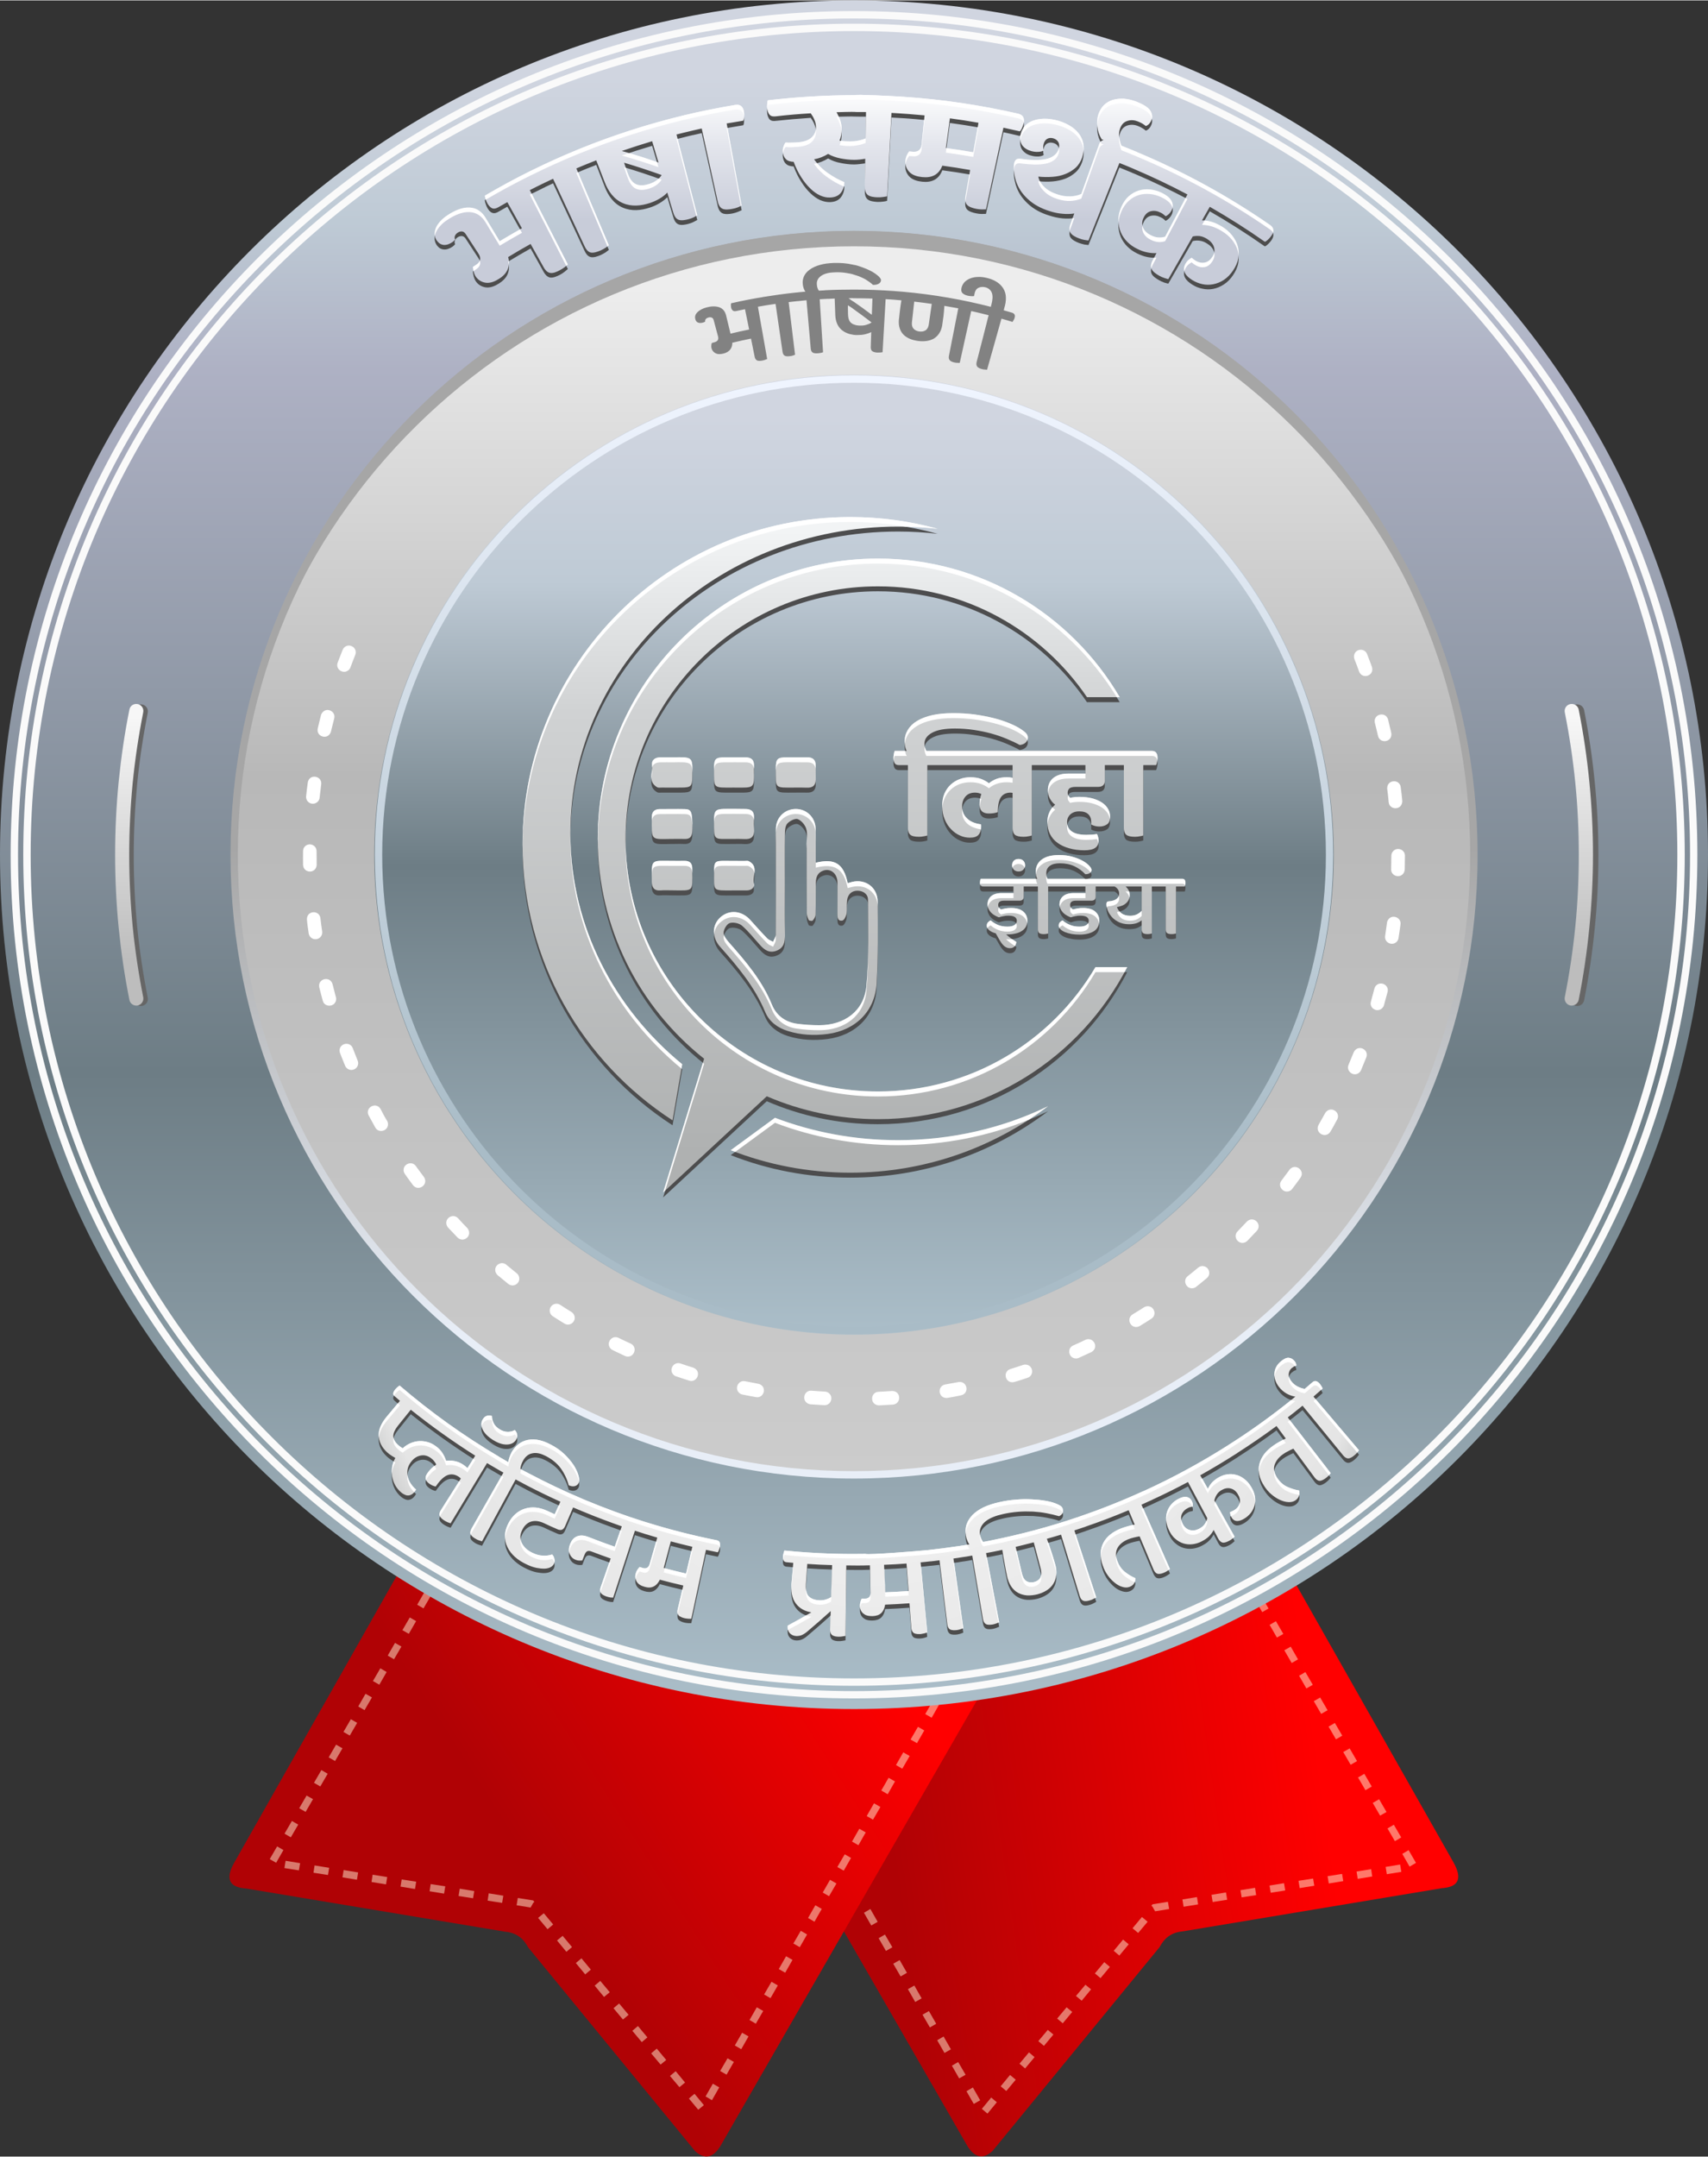 <?xml version="1.0" encoding="UTF-8"?>
<!DOCTYPE svg PUBLIC "-//W3C//DTD SVG 1.1//EN" "http://www.w3.org/Graphics/SVG/1.1/DTD/svg11.dtd">
<!-- Creator: CorelDRAW X7 -->
<svg xmlns="http://www.w3.org/2000/svg" xml:space="preserve" width="484px" height="611px" version="1.1" style="shape-rendering:geometricPrecision; text-rendering:geometricPrecision; image-rendering:optimizeQuality; fill-rule:evenodd; clip-rule:evenodd"
viewBox="0 0 17330 21869"
 xmlns:xlink="http://www.w3.org/1999/xlink">
 <rect x="0" y="0" width="17330" height="21869" fill="#333333" stroke="none"/>
 <defs>
  <style type="text/css">
   <![CDATA[
    .fil3 {fill:none}
    .fil15 {fill:#4D4D4E}
    .fil5 {fill:#666666}
    .fil13 {fill:#A6A6A6}
    .fil17 {fill:white}
    .fil18 {fill:#4D4D4D;fill-rule:nonzero}
    .fil21 {fill:#4D4D4D;fill-rule:nonzero}
    .fil20 {fill:#828282;fill-rule:nonzero}
    .fil6 {fill:#FAFAFA;fill-rule:nonzero}
    .fil10 {fill:white;fill-rule:nonzero}
    .fil1 {fill:#FFF0D4;fill-rule:nonzero;fill-opacity:0.502}
    .fil11 {fill:url(#id0)}
    .fil4 {fill:url(#id1)}
    .fil16 {fill:url(#id2)}
    .fil14 {fill:url(#id3)}
    .fil8 {fill:url(#id4)}
    .fil2 {fill:url(#id5)}
    .fil0 {fill:url(#id6)}
    .fil12 {fill:url(#id7)}
    .fil9 {fill:url(#id8)}
    .fil7 {fill:url(#id9)}
    .fil19 {fill:url(#id10);fill-rule:nonzero}
    .fil22 {fill:url(#id11);fill-rule:nonzero}
   ]]>
  </style>
  <linearGradient id="id0" gradientUnits="userSpaceOnUse" x1="8665.17" y1="8598.26" x2="8665.17" y2="13532.8">
   <stop offset="0" style="stop-opacity:1; stop-color:#A6A6A6"/>
   <stop offset="1" style="stop-opacity:1; stop-color:#E8EEF7"/>
  </linearGradient>
  <linearGradient id="id1" gradientUnits="userSpaceOnUse" x1="8697.59" y1="767.776" x2="8697.59" y2="17291.8">
   <stop offset="0" style="stop-opacity:1; stop-color:#D0D5E0"/>
   <stop offset="0.09" style="stop-opacity:1; stop-color:#BECAD5"/>
   <stop offset="0.18" style="stop-opacity:1; stop-color:#AEB1C4"/>
   <stop offset="0.612" style="stop-opacity:1; stop-color:#6D7D85"/>
   <stop offset="1" style="stop-opacity:1; stop-color:#ABBEC9"/>
  </linearGradient>
  <linearGradient id="id2" gradientUnits="userSpaceOnUse" x1="8254.36" y1="11693.3" x2="8254.57" y2="5388.76">
   <stop offset="0" style="stop-opacity:1; stop-color:#AFB1B1"/>
   <stop offset="0.71" style="stop-opacity:1; stop-color:#D0D2D3"/>
   <stop offset="1" style="stop-opacity:1; stop-color:#F2F4F5"/>
  </linearGradient>
  <linearGradient id="id3" gradientUnits="userSpaceOnUse" x1="8665.17" y1="3797.58" x2="8566.43" y2="11679.7">
   <stop offset="0" style="stop-opacity:1; stop-color:#F0F5FF"/>
   <stop offset="1" style="stop-opacity:1; stop-color:#A9BCC7"/>
  </linearGradient>
  <linearGradient id="id4" gradientUnits="userSpaceOnUse" x1="16151.7" y1="7256.47" x2="16160.2" y2="9725.07">
   <stop offset="0" style="stop-opacity:1; stop-color:#F7F7F7"/>
   <stop offset="1" style="stop-opacity:1; stop-color:#BDBDBD"/>
  </linearGradient>
  <linearGradient id="id5" gradientUnits="userSpaceOnUse" x1="4354.4" y1="17317.3" x2="7873.76" y2="15074.4">
   <stop offset="0" style="stop-opacity:1; stop-color:#B00205"/>
   <stop offset="1" style="stop-opacity:1; stop-color:red"/>
  </linearGradient>
  <linearGradient id="id6" gradientUnits="userSpaceOnUse" x1="13096.5" y1="15877.5" x2="8729.04" y2="16509.9">
   <stop offset="0" style="stop-opacity:1; stop-color:red"/>
   <stop offset="1" style="stop-opacity:1; stop-color:#B00205"/>
  </linearGradient>
  <linearGradient id="id7" gradientUnits="userSpaceOnUse" x1="8683.39" y1="4228.86" x2="8683.39" y2="13511.2">
   <stop offset="0" style="stop-opacity:1; stop-color:#D0D5E0"/>
   <stop offset="0.18" style="stop-opacity:1; stop-color:#BECAD5"/>
   <stop offset="0.49" style="stop-opacity:1; stop-color:#6D7D85"/>
   <stop offset="1" style="stop-opacity:1; stop-color:#ABBEC9"/>
  </linearGradient>
  <linearGradient id="id8" gradientUnits="userSpaceOnUse" x1="8688.76" y1="2915.98" x2="8688.76" y2="14945.2">
   <stop offset="0" style="stop-opacity:1; stop-color:#EDEDED"/>
   <stop offset="0.412" style="stop-opacity:1; stop-color:#B8B8B8"/>
   <stop offset="1" style="stop-opacity:1; stop-color:#CCCCCC"/>
  </linearGradient>
  <linearGradient id="id9" gradientUnits="userSpaceOnUse" xlink:href="#id4" x1="1443.7" y1="7256.47" x2="1452.24" y2="9725.07">
  </linearGradient>
  <linearGradient id="id10" gradientUnits="userSpaceOnUse" x1="8117.49" y1="2225.93" x2="8117.49" y2="894.499">
   <stop offset="0" style="stop-opacity:1; stop-color:#C8CCD9"/>
   <stop offset="0.561" style="stop-opacity:1; stop-color:#E3E5EC"/>
   <stop offset="1" style="stop-opacity:1; stop-color:white"/>
  </linearGradient>
  <radialGradient id="id11" gradientUnits="userSpaceOnUse" gradientTransform="matrix(-0.034 1.084 -1.084 -0.034 22561 3274)" cx="8815.77" cy="12408.7" r="5135.7" fx="8815.77" fy="12408.7">
   <stop offset="0" style="stop-opacity:1; stop-color:#FEFEFE"/>
   <stop offset="0.941" style="stop-opacity:1; stop-color:#E5E5E5"/>
   <stop offset="1" style="stop-opacity:1; stop-color:#CCCDCD"/>
  </radialGradient>
 </defs>
 <g id="Layer_x0020_1">
  <g id="_945144224">
   <g>
    <path class="fil0" d="M8557 16799l-825 169 -228 47 -154 31 -138 28 -66 14 -19 4 65 114 1371 2380 1255 2180c71,110 153,136 252,47l1696 -2069c45,-86 113,-148 233,-159l2628 -438c172,-11 213,-97 121,-261l-1592 -2809 -54 -94 -8 -14 -29 -51 -21 -38 -28 6 -227 46 -122 25 -77 16 -4033 826z"/>
    <path class="fil1" d="M12657 16089l65 -37 -75 -129 -64 37 74 129zm-5164 942l-65 37 75 129 64 -37 -74 -129zm149 259l-65 37 74 129 65 -37 -74 -129zm148 258l-64 37 74 130 65 -38 -75 -129zm149 259l-65 37 75 129 64 -37 -74 -129zm149 258l-65 38 74 129 65 -37 -74 -130zm148 259l-64 37 74 129 64 -37 -74 -129zm149 259l-65 37 74 129 65 -37 -74 -129zm148 258l-64 37 74 130 65 -37 -75 -130zm149 259l-65 37 75 129 64 -37 -74 -129zm149 258l-65 38 74 129 65 -37 -74 -130zm148 259l-64 37 74 129 65 -37 -75 -129zm149 259l-65 37 75 129 64 -37 -74 -129zm149 258l-65 37 74 130 65 -37 -74 -130zm148 259l-65 37 75 129 64 -37 -74 -129zm149 258l-65 38 74 129 65 -37 -74 -130zm148 259l-64 37 74 129 65 -37 -75 -129zm149 258l-65 38 74 129 65 -37 -74 -130zm91 217l57 48 95 -115 -57 -48 -95 115zm191 -229l57 48 96 -115 -58 -48 -95 115zm191 -229l57 48 96 -115 -57 -48 -96 115zm191 -229l57 48 96 -115 -57 -47 -96 114zm191 -229l57 48 96 -115 -57 -47 -96 114zm191 -229l58 48 95 -115 -57 -47 -96 114zm192 -229l57 48 95 -114 -57 -48 -95 114zm191 -229l57 48 95 -114 -57 -48 -95 114zm191 -229l57 48 96 -114 -58 -48 -95 114zm191 -229l11 10 27 47 142 -23 -12 -73 -156 25 -12 14zm315 -63l12 74 147 -24 -11 -74 -148 24zm295 -47l12 73 147 -23 -12 -74 -147 24zm294 -47l12 73 147 -23 -11 -74 -148 24zm295 -47l12 73 147 -23 -12 -74 -147 24zm294 -48l12 74 148 -24 -12 -73 -148 23zm295 -47l12 74 147 -24 -12 -73 -147 23zm294 -47l12 74 147 -24 -11 -74 -148 24zm295 -47l12 74 147 -24 -12 -74 -147 24zm243 -3l65 -38 -75 -129 -64 38 74 129zm-149 -258l64 -38 -75 -129 -64 38 75 129zm-150 -259l65 -37 -75 -129 -65 37 75 129zm-149 -258l64 -37 -75 -129 -64 37 75 129zm-150 -258l65 -37 -75 -129 -65 37 75 129zm-149 -258l64 -37 -75 -129 -64 37 75 129zm-150 -258l65 -37 -75 -129 -65 37 75 129zm-150 -258l65 -37 -75 -129 -64 37 74 129zm-149 -258l64 -37 -74 -129 -65 37 75 129zm-150 -258l65 -37 -75 -129 -64 37 74 129zm-149 -258l64 -37 -74 -129 -65 37 75 129z"/>
    <path class="fil2" d="M4080 15882c-568,1002 -1136,2004 -1704,3007 -92,163 -51,250 121,261 876,146 1752,292 2628,438 120,11 188,73 233,158 566,690 1131,1379 1696,2069 99,89 181,63 252,-47 897,-1558 1794,-3116 2691,-4674 -1972,-404 -3944,-808 -5917,-1212z"/>
    <path class="fil1" d="M4447 16051l-65 -37 75 -129 65 37 -75 129zm5164 942l65 37 -75 129 -64 -37 74 -129zm-149 258l65 37 -74 130 -65 -37 74 -130zm-148 259l64 37 -74 129 -65 -37 75 -129zm-149 259l65 37 -75 129 -64 -37 74 -129zm-149 258l65 37 -74 130 -65 -38 74 -129zm-148 259l65 37 -75 129 -64 -37 74 -129zm-149 258l65 37 -74 130 -65 -37 74 -130zm-148 259l64 37 -74 129 -65 -37 75 -129zm-149 259l65 37 -75 129 -64 -37 74 -129zm-149 258l65 37 -74 130 -65 -38 74 -129zm-148 259l64 37 -74 129 -65 -37 75 -129zm-149 258l65 37 -74 130 -65 -37 74 -130zm-148 259l64 37 -74 129 -65 -37 75 -129zm-149 259l65 37 -75 129 -64 -37 74 -129zm-149 258l65 37 -74 130 -65 -38 74 -129zm-148 259l64 37 -74 129 -65 -37 75 -129zm-149 258l65 37 -74 130 -65 -38 74 -129zm-91 217l-57 47 -95 -114 57 -48 95 115zm-191 -229l-57 47 -96 -114 58 -48 95 115zm-191 -229l-57 47 -96 -114 57 -48 96 115zm-191 -229l-57 48 -96 -115 57 -48 96 115zm-191 -229l-57 48 -96 -115 57 -48 96 115zm-191 -229l-58 48 -95 -115 57 -48 96 115zm-192 -229l-57 48 -95 -115 57 -48 95 115zm-191 -229l-57 48 -95 -115 57 -47 95 114zm-191 -229l-57 48 -96 -115 58 -47 95 114zm-191 -229l-11 9 -27 48 -142 -23 12 -74 156 25 12 15zm-315 -63l-12 73 -147 -23 11 -74 148 24zm-295 -47l-12 73 -147 -23 12 -74 147 24zm-294 -48l-12 74 -147 -24 11 -73 148 23zm-295 -47l-12 74 -147 -24 12 -73 147 23zm-294 -47l-12 74 -147 -24 11 -74 148 24zm-295 -47l-12 74 -147 -24 12 -74 147 24zm-294 -47l-12 73 -147 -23 11 -74 148 24zm-295 -47l-12 73 -147 -23 12 -74 147 24zm-243 -4l-65 -37 75 -129 64 37 -74 129zm149 -258l-64 -37 75 -129 64 37 -75 129zm150 -258l-65 -37 75 -129 65 37 -75 129zm149 -258l-64 -37 75 -129 64 37 -75 129zm150 -258l-65 -37 75 -129 65 37 -75 129zm149 -258l-64 -37 75 -129 64 37 -75 129zm150 -258l-64 -37 74 -129 65 37 -75 129zm150 -258l-65 -37 75 -129 64 37 -74 129zm149 -258l-64 -37 74 -129 65 37 -75 129zm150 -258l-65 -37 75 -129 64 37 -74 129zm149 -258l-64 -37 74 -129 65 37 -75 129z"/>
   </g>
   <circle class="fil3" cx="8665" cy="8598" r="8598"/>
   <path class="fil4" d="M8665 0c4786,0 8665,3880 8665,8665 0,4786 -3879,8665 -8665,8665 -4785,0 -8665,-3879 -8665,-8665 0,-4785 3880,-8665 8665,-8665zm0 2363c3481,0 6302,2822 6302,6302 0,3481 -2821,6302 -6302,6302 -3480,0 -6302,-2821 -6302,-6302 0,-3480 2822,-6302 6302,-6302z"/>
   <path class="fil5" d="M1499 10114c-47,-238 -83,-477 -107,-718 -23,-241 -35,-484 -35,-726 0,-243 12,-485 35,-727 24,-241 60,-480 107,-717 8,-39 -17,-77 -56,-85 -39,-7 -77,18 -84,57 -48,241 -85,486 -109,731 -24,246 -36,493 -36,741 0,247 12,494 36,740 24,245 61,490 109,732 7,39 45,64 84,56 39,-8 64,-46 56,-84z"/>
   <path class="fil6" d="M8665 108c2363,0 4502,958 6051,2506 1548,1549 2506,3688 2506,6051 0,2363 -958,4502 -2506,6051 -1549,1548 -3688,2506 -6051,2506 -2363,0 -4502,-958 -6051,-2506 -1548,-1549 -2506,-3688 -2506,-6051 0,-2363 958,-4502 2506,-6051 1549,-1548 3688,-2506 6051,-2506zm5998 2559c-1535,-1535 -3656,-2484 -5998,-2484 -2342,0 -4463,949 -5998,2484 -1535,1535 -2484,3656 -2484,5998 0,2342 949,4463 2484,5998 1535,1535 3656,2485 5998,2485 2342,0 4463,-950 5998,-2485 1535,-1535 2485,-3656 2485,-5998 0,-2342 -950,-4463 -2485,-5998z"/>
   <path class="fil6" d="M8665 236c2328,0 4435,944 5960,2469 1526,1525 2469,3633 2469,5960 0,2328 -943,4435 -2469,5960 -1525,1526 -3632,2469 -5960,2469 -2327,0 -4435,-943 -5960,-2469 -1525,-1525 -2469,-3632 -2469,-5960 0,-2327 944,-4435 2469,-5960 1525,-1525 3633,-2469 5960,-2469zm5907 2522c-1511,-1512 -3600,-2447 -5907,-2447 -2307,0 -4395,935 -5907,2447 -1512,1512 -2447,3600 -2447,5907 0,2307 935,4396 2447,5907 1512,1512 3600,2447 5907,2447 2307,0 4396,-935 5907,-2447 1512,-1511 2447,-3600 2447,-5907 0,-2307 -935,-4395 -2447,-5907z"/>
   <path class="fil5" d="M15932 7226c48,237 84,477 107,717 24,242 36,484 36,727 0,242 -12,485 -36,726 -23,241 -59,480 -107,718 -7,39 18,76 57,84 39,8 76,-17 84,-56 48,-242 84,-487 108,-732 25,-246 37,-493 37,-740 0,-247 -12,-495 -37,-741 -24,-245 -60,-489 -108,-731 -8,-39 -45,-64 -84,-57 -39,8 -64,46 -57,85z"/>
   <path class="fil7" d="M1453 10109c-47,-237 -83,-477 -107,-718 -23,-241 -35,-483 -35,-726 0,-242 12,-485 35,-726 24,-241 60,-481 107,-718 8,-39 -17,-77 -56,-84 -39,-8 -77,17 -84,56 -49,242 -84,486 -109,732 -24,246 -36,493 -36,740 0,247 12,494 36,740 25,246 60,490 109,732 7,39 45,64 84,57 39,-8 64,-46 56,-85z"/>
   <path class="fil8" d="M15877 7221c47,237 83,477 107,718 24,241 35,484 35,726 0,243 -11,485 -35,726 -24,241 -60,481 -107,718 -8,39 18,77 56,85 39,7 77,-18 85,-57 48,-242 84,-486 108,-732 24,-246 37,-493 37,-740 0,-247 -13,-494 -37,-740 -24,-246 -60,-490 -108,-732 -8,-39 -46,-64 -85,-56 -38,7 -64,45 -56,84z"/>
   <circle class="fil9" cx="8665" cy="8665" r="6308"/>
   <path class="fil10" d="M13871 6630c-27,-70 -133,-53 -133,26 0,9 1,16 4,24 17,42 33,85 48,127 31,81 151,46 132,-40l-2 -7c-16,-44 -32,-87 -49,-130zm-10266 7c11,-30 2,-63 -25,-81 -38,-26 -85,-11 -103,30 -18,44 -34,87 -51,131 -27,70 67,129 120,66 4,-6 7,-12 10,-19 15,-42 32,-84 49,-127zm-214 646c20,-73 -82,-123 -126,-52 -4,6 -6,11 -8,18 -11,45 -23,90 -33,135 -19,84 104,122 133,35 12,-45 22,-91 34,-136zm-132 668c11,-83 -112,-112 -135,-25l-1 7c-7,46 -12,92 -17,138 -2,26 8,50 29,64 42,31 104,2 108,-49 5,-45 10,-90 16,-135zm-47 678c0,-73 -99,-97 -132,-28 -3,10 -5,18 -5,28 -1,46 0,93 0,139 4,88 130,91 138,3 1,-46 -1,-95 -1,-142zm39 679c-11,-84 -137,-79 -137,11 3,47 12,98 18,144 2,15 11,31 22,41 49,43 123,4 115,-61 -7,-45 -13,-90 -18,-135zm123 669c-24,-85 -151,-57 -135,31 11,46 24,93 36,138 21,77 139,62 136,-23 -1,-5 -1,-9 -3,-14 -12,-44 -23,-88 -34,-132zm205 649c-26,-68 -130,-53 -134,23 0,10 2,18 5,27 17,44 34,87 52,130 14,32 49,49 82,39 40,-10 61,-55 45,-92 -17,-42 -34,-85 -50,-127zm283 619c-40,-74 -152,-25 -126,55 2,3 3,7 5,10 22,41 45,82 67,122 35,64 140,34 128,-46 -1,-8 -4,-15 -8,-22 -22,-33 -47,-83 -66,-119zm358 578c-41,-60 -141,-19 -123,57 3,9 6,15 11,23 27,38 54,76 82,113 51,65 152,4 118,-71 -2,-4 -4,-8 -7,-12 -28,-36 -54,-73 -81,-110zm428 529c-55,-57 -148,6 -112,79 3,6 6,10 10,15 32,34 64,68 96,101 58,58 153,-13 106,-87 -2,-3 -4,-6 -7,-9 -32,-32 -63,-66 -93,-99zm490 472c-45,-40 -119,-3 -113,58 1,18 11,35 24,47 36,30 72,60 108,89 33,26 79,18 102,-17 18,-29 11,-70 -16,-91 -35,-28 -70,-57 -105,-86zm546 406c-30,-19 -67,-13 -90,13 -27,31 -20,81 15,103 39,25 78,50 118,74 63,40 140,-40 87,-104 -4,-5 -9,-9 -15,-13 -39,-24 -77,-48 -115,-73zm592 335c-73,-35 -137,63 -73,116 4,3 8,6 13,8 42,21 84,40 126,60 77,33 135,-71 68,-120 -4,-2 -7,-4 -11,-6 -42,-19 -83,-38 -123,-58zm629 260c-80,-25 -129,83 -56,126 4,1 7,3 11,4 44,15 88,30 133,44 76,24 127,-84 54,-126 -4,-2 -9,-4 -13,-6 -43,-13 -86,-27 -129,-42zm656 180c-71,-16 -118,81 -51,126 8,5 14,7 23,9 45,9 91,18 137,26 80,15 116,-100 36,-132 -4,-1 -8,-2 -12,-3 -44,-8 -89,-17 -133,-26zm673 96c-79,-7 -106,108 -25,135 5,1 9,2 14,3 47,3 93,6 140,9 77,3 102,-104 27,-134 -7,-2 -13,-4 -21,-4 -45,-2 -90,-6 -135,-9zm680 11c-77,3 -91,114 -15,135 8,2 14,3 22,3 46,-2 93,-5 139,-8 84,-8 86,-130 -1,-138 -3,0 -6,0 -9,0 -45,3 -91,6 -136,8zm676 -74c-79,15 -74,133 11,137 5,0 9,0 13,-1 46,-8 92,-16 137,-26 88,-19 65,-147 -24,-135 -46,8 -91,17 -137,25zm662 -157c-82,26 -53,149 34,133 46,-12 95,-29 140,-44 69,-22 60,-130 -21,-134 -9,0 -15,1 -23,3 -43,15 -87,29 -130,42zm637 -239c-69,30 -45,139 37,132 7,-1 13,-3 20,-6 42,-19 84,-38 126,-58 16,-8 28,-20 35,-36 23,-59 -37,-116 -94,-89 -41,20 -82,39 -124,57zm603 -315c-70,44 -19,150 59,124 5,-2 8,-4 13,-6 40,-24 79,-49 118,-74 62,-39 27,-137 -48,-126 -10,2 -17,4 -26,10 -39,24 -77,49 -116,72zm559 -388c-59,46 -9,145 67,119 7,-3 13,-6 19,-11 36,-29 73,-58 108,-88 21,-18 30,-45 22,-71 -13,-49 -72,-67 -110,-35 -35,30 -71,58 -106,86zm506 -454c-55,55 13,148 85,107 5,-3 9,-7 14,-11 32,-33 64,-67 96,-101 56,-63 -24,-151 -92,-102 -3,3 -6,5 -9,8 -31,33 -62,66 -94,99zm445 -515c-45,58 24,141 93,100 7,-5 12,-10 17,-17 28,-37 56,-74 83,-112 48,-69 -43,-146 -104,-90 -3,3 -6,7 -8,10 -27,37 -54,73 -81,109zm377 -566c-42,77 65,145 117,74 25,-40 48,-85 71,-127 39,-70 -57,-141 -113,-77 -3,4 -6,7 -8,11 -22,40 -44,79 -67,119zm304 -609c-30,72 65,134 118,70 4,-6 7,-10 9,-16 18,-43 35,-86 53,-129 29,-76 -73,-131 -120,-65 -3,5 -6,9 -8,14 -18,40 -34,85 -52,126zm227 -641c-9,30 3,61 30,77 38,24 90,4 102,-40 13,-45 25,-90 37,-135 18,-67 -70,-118 -121,-60 -6,9 -10,16 -13,27 -11,43 -23,87 -35,131zm144 -665c-10,74 85,109 126,48 5,-9 9,-17 10,-27 7,-46 14,-92 20,-139 10,-76 -99,-110 -132,-35 -3,6 -4,12 -5,18 -6,45 -12,90 -19,135zm61 -677c-3,72 99,99 131,31 4,-10 6,-17 7,-28 1,-47 1,-93 2,-140 0,-71 -96,-96 -131,-30 -5,10 -7,19 -7,30 0,46 -1,91 -2,137zm-25 -680c7,77 122,86 137,3 1,-6 1,-11 1,-17 -4,-46 -10,-93 -16,-139 -10,-82 -133,-79 -137,8 0,3 0,6 0,9 6,45 11,91 15,136zm-108 -672c18,81 143,66 135,-24l-1 -7c-10,-45 -21,-90 -32,-135 -24,-86 -151,-57 -135,30 11,46 23,91 33,136z"/>
   <path class="fil11" d="M8665 2339c1747,0 3329,708 4474,1853 1145,1144 1853,2726 1853,4473 0,1747 -708,3329 -1853,4474 -1145,1145 -2727,1853 -4474,1853 -1747,0 -3329,-708 -4473,-1853 -1145,-1145 -1853,-2727 -1853,-4474 0,-1747 708,-3329 1853,-4473 1144,-1145 2726,-1853 4473,-1853zm0 74c3453,0 6252,2799 6252,6252 0,3453 -2799,6252 -6252,6252 -3453,0 -6252,-2799 -6252,-6252 0,-3453 2799,-6252 6252,-6252z"/>
   <circle class="fil12" cx="8665" cy="8665" r="4868"/>
   <path class="fil13" d="M8665 2337c3490,0 6319,2825 6319,6308 0,27 0,53 -1,79 -42,-3448 -2854,-6230 -6318,-6230 -3464,0 -6276,2782 -6318,6230 0,-26 -1,-52 -1,-79 0,-3483 2829,-6308 6319,-6308z"/>
   <path class="fil3" d="M8682 3389c2914,0 5276,2362 5276,5276 0,2914 -2362,5276 -5276,5276 -2914,0 -5276,-2362 -5276,-5276 0,-2914 2362,-5276 5276,-5276z"/>
   <path class="fil14" d="M8665 3803c1343,0 2558,544 3438,1424 880,880 1424,2096 1424,3438 0,1343 -544,2558 -1424,3438 -880,880 -2095,1424 -3438,1424 -1342,0 -2558,-544 -3438,-1424 -880,-880 -1424,-2095 -1424,-3438 0,-1342 544,-2558 1424,-3438 880,-880 2096,-1424 3438,-1424zm0 75c2644,0 4788,2143 4788,4787 0,2644 -2144,4788 -4788,4788 -2644,0 -4787,-2144 -4787,-4788 0,-2644 2143,-4787 4787,-4787z"/>
  </g>
  <circle class="fil3" cx="8665" cy="8665" r="6839"/>
  <path class="fil3" d="M15505 8665c0,3778 -3062,6840 -6840,6840 -3777,0 -6839,-3062 -6839,-6840"/>
  <path class="fil3" d="M15217 8665c0,3619 -2933,6552 -6552,6552 -3618,0 -6551,-2933 -6551,-6552"/>
  <g id="_945148472">
   <path class="fil15" d="M11600 7807l0 714c-10,3 -22,5 -36,8 -14,3 -30,4 -49,4 -43,0 -72,-7 -88,-20 -16,-14 -24,-37 -24,-68l0 -638 -58 0 -32 0 -1 0 -102 0 0 157c0,43 -24,64 -71,64l-227 0c-30,0 -50,5 -62,16 -11,11 -17,25 -17,44 0,11 2,20 7,28 5,8 11,15 18,23 29,-7 60,-10 95,-10 50,0 94,5 133,16 38,11 70,25 97,43 26,18 46,39 60,64 14,24 20,50 20,78 0,38 -10,64 -31,78 -22,14 -47,21 -78,21 -29,0 -57,-6 -83,-20 1,-5 1,-9 1,-12 0,-3 0,-7 0,-12 0,-33 -9,-60 -29,-79 -20,-20 -51,-30 -92,-30 -39,0 -69,10 -91,31 -22,21 -33,47 -33,78 0,42 17,74 50,96 32,22 81,33 146,33 17,0 36,-1 55,-2 19,-2 36,-4 51,-6 6,7 10,17 13,31 4,13 5,26 5,38 0,30 -11,54 -34,70 -23,17 -60,25 -111,25 -55,0 -106,-6 -152,-19 -47,-13 -86,-31 -119,-55 -34,-24 -59,-54 -77,-90 -18,-35 -27,-76 -27,-122 0,-37 7,-70 21,-100 13,-29 33,-55 58,-76 -22,-16 -39,-36 -53,-61 -14,-25 -21,-52 -21,-83 0,-55 19,-98 56,-127 38,-30 88,-45 152,-45l173 0 0 -85 -412 0 -27 0 -1 0 -104 0 0 714c-9,3 -21,5 -35,8 -13,3 -30,4 -48,4 -43,0 -73,-7 -89,-20 -15,-14 -23,-37 -23,-68l0 -357c-4,0 -7,-1 -10,-1 -3,-1 -6,-1 -10,-1 -44,0 -77,15 -98,46 -21,30 -32,81 -32,152 -27,9 -58,14 -91,14 -32,0 -56,-8 -71,-24 -16,-16 -23,-39 -23,-67 0,-39 6,-75 18,-107 -20,-9 -42,-14 -64,-14 -43,0 -76,14 -98,40 -22,27 -33,60 -33,99 0,30 5,56 17,79 12,22 27,40 45,54 18,14 39,26 62,33 22,8 45,14 68,16 1,5 1,10 1,15 0,5 0,10 0,14 0,30 -8,55 -25,76 -17,21 -47,31 -89,31 -35,0 -68,-7 -101,-22 -34,-15 -64,-36 -90,-64 -27,-28 -49,-61 -65,-101 -17,-40 -25,-84 -25,-134 0,-48 7,-90 23,-127 16,-36 37,-67 64,-91 27,-25 57,-43 91,-56 34,-12 70,-18 108,-18 42,0 78,6 108,17 31,12 57,26 80,44 23,-20 50,-35 79,-45 30,-11 63,-16 100,-16 11,0 21,0 31,1 10,1 20,2 30,4l0 -128 -735 0 -21 0 -1 0 -108 0 0 714c-10,3 -22,5 -36,8 -14,3 -30,4 -49,4 -43,0 -73,-7 -88,-20 -16,-14 -24,-37 -24,-68l0 -638 -90 0c-21,0 -36,-7 -44,-19 -8,-13 -13,-31 -13,-56 0,-10 2,-22 4,-36 2,-14 5,-25 9,-33l122 0c-7,-12 -12,-27 -16,-44 -3,-17 -5,-35 -5,-53 0,-43 11,-81 32,-116 21,-36 52,-66 94,-91 41,-26 93,-45 155,-59 62,-14 133,-21 213,-21 74,0 145,5 215,14 69,9 133,22 193,37 60,15 114,33 162,52 47,20 86,40 117,61 22,14 39,28 51,41 12,13 18,27 18,43 0,19 -7,36 -21,50 -14,14 -34,22 -61,26 -40,-22 -85,-43 -134,-64 -49,-20 -101,-38 -157,-53 -56,-15 -115,-27 -176,-36 -61,-10 -125,-14 -190,-14 -104,0 -181,14 -233,43 -51,28 -77,65 -77,110 0,14 2,27 5,40 4,12 9,24 14,34l75 0 23 0 1033 0 28 0 711 0 33 0 386 0c38,0 57,24 57,72 0,10 -1,22 -4,37 -3,15 -6,26 -11,35l-130 0zm-3637 1215c0,170 -2,341 1,512 1,71 -13,128 -86,155 -73,28 -123,-8 -168,-59 -60,-66 -115,-137 -182,-195 -29,-25 -88,-37 -124,-26 -29,9 -60,61 -62,96 -1,32 29,71 54,99 171,194 337,388 436,632 45,109 135,177 254,193 75,11 152,16 228,16 256,-1 452,-144 477,-396 28,-290 16,-583 16,-875 1,-59 -50,-93 -106,-94 -58,0 -98,36 -106,95 -6,47 1,95 -6,141 -5,26 -25,66 -43,68 -49,8 -49,-36 -49,-71 0,-107 2,-213 0,-320 -2,-86 -68,-140 -140,-117 -59,18 -78,64 -79,120 -1,109 0,218 -3,327 0,21 -15,43 -29,61 -5,6 -36,2 -40,-5 -11,-23 -20,-49 -20,-74 -2,-233 -1,-466 -1,-699 0,-52 10,-107 -5,-154 -12,-39 -49,-84 -85,-97 -27,-10 -80,16 -105,43 -22,23 -26,68 -26,104 -3,173 -1,346 -1,520zm-522 56c-220,1 -195,13 -195,-195 -1,-96 10,-106 107,-106 67,1 133,1 200,1 15,0 32,-3 44,3 105,54 35,150 51,225 10,47 -26,71 -73,72 -44,0 -89,0 -134,0zm0 -522c-207,-1 -197,25 -196,-194 1,-92 15,-109 105,-111 72,-1 143,0 215,1 56,1 88,24 85,85 -2,42 -2,84 0,126 5,72 -30,98 -98,94 -37,-3 -74,-1 -111,-1zm-628 521c-37,0 -74,-3 -111,0 -67,6 -88,-30 -89,-89 0,-230 -14,-211 199,-210 44,0 89,0 133,0 57,-1 80,27 79,82 -1,238 28,218 -211,217zm4 -521l-7 0c-216,3 -197,17 -196,-226 0,-48 27,-77 80,-77 83,0 167,-2 251,0 72,1 80,26 80,201 -1,57 -7,105 -82,102 -42,-2 -84,0 -126,0zm1249 -521c-214,1 -194,13 -194,-197 0,-96 16,-110 113,-111 69,0 138,0 208,1 52,0 83,24 83,80 0,47 1,94 1,141 1,62 -30,89 -92,86 -39,-1 -79,0 -119,0zm-622 0c-220,1 -198,12 -199,-201 0,-89 16,-105 103,-106 71,-1 143,0 215,0 62,-1 91,28 87,91 -2,39 1,79 0,118 -1,81 -19,97 -102,98 -35,0 -70,0 -104,0zm-616 -307c208,-3 199,-6 196,197 -1,97 -12,109 -111,110 -67,1 -133,0 -200,0 -15,0 -32,3 -44,-3 -98,-55 -45,-150 -53,-227 -6,-53 34,-77 86,-77 42,-1 84,0 126,0zm1449 1068c195,-48 284,12 324,207 16,-4 31,-8 47,-12 135,-31 256,56 257,201 3,274 5,549 -10,823 -15,288 -215,482 -498,519 -138,18 -271,11 -403,-30 -104,-33 -190,-96 -231,-195 -106,-254 -278,-460 -458,-661 -84,-95 -81,-223 5,-298 90,-80 217,-68 303,28 56,62 112,125 171,185 15,16 39,24 60,35 9,-23 27,-46 27,-70 2,-282 1,-564 1,-846 0,-80 -2,-159 1,-238 4,-108 89,-189 196,-192 110,-3 200,79 206,190 3,60 2,119 2,179 0,56 0,112 0,175zm-1133 1989l-416 1356 1052 -976c346,150 727,233 1128,233 1102,0 2057,-626 2529,-1542l-322 0c-445,755 -1267,1261 -2207,1261 -1414,0 -2561,-1147 -2561,-2562 0,-1415 1147,-2562 2561,-2562 882,0 1660,446 2121,1125l332 0c-493,-841 -1407,-1406 -2453,-1406 -1570,0 -2843,1273 -2843,2843 0,904 422,1709 1079,2230zm1968 826c-442,0 -864,-81 -1249,-227l-449 328c376,148 785,228 1213,228 754,0 1450,-251 2008,-674 -457,220 -974,345 -1523,345zm-2190 -770c-696,-571 -1135,-1408 -1135,-2342 0,-1718 1488,-3112 3325,-3112 136,0 269,8 401,23 -282,-78 -579,-120 -886,-120 -1836,0 -3325,1489 -3325,3325 0,1172 606,2202 1522,2794l98 -568zm3235 -1570c15,-4 31,-8 48,-11 17,-3 35,-4 54,-4 54,0 95,12 123,35 28,24 42,55 42,93 0,23 -5,43 -14,61 -10,18 -24,32 -42,44 -18,12 -39,20 -64,26 -25,6 -52,8 -81,8 -3,0 -6,0 -8,0 -2,0 -4,0 -7,0 15,13 31,27 48,39 17,13 36,26 56,38 -1,18 -7,33 -18,46 -11,12 -27,18 -47,18 -21,0 -40,-7 -57,-21 -17,-15 -34,-37 -51,-68l-36 -62c-28,-7 -50,-18 -66,-31 -16,-14 -25,-29 -25,-46 0,-14 4,-25 12,-34 8,-9 17,-16 28,-20 19,17 43,32 71,44 28,12 61,19 99,19 32,0 55,-6 71,-16 16,-11 24,-25 24,-43 0,-35 -29,-52 -86,-52 -16,0 -33,1 -49,4 -17,4 -33,8 -47,13 -12,-5 -25,-10 -39,-18 -13,-7 -26,-16 -37,-27 -11,-11 -20,-23 -27,-38 -8,-14 -12,-30 -12,-48 0,-34 12,-62 36,-83 24,-21 60,-32 107,-32l120 0 0 -67 -307 0c-22,0 -33,-13 -33,-40 0,-6 1,-12 2,-20 1,-7 3,-13 6,-18l487 0 21 0 66 0c-5,-8 -9,-19 -12,-32 -3,-13 -4,-26 -4,-40 0,-52 20,-94 62,-124 41,-31 99,-46 174,-46 49,0 94,6 134,17 41,12 76,25 105,41 29,17 51,33 67,51 16,17 24,32 24,44 0,12 -6,22 -17,30 -12,8 -27,13 -46,13 -31,-35 -68,-62 -110,-82 -43,-20 -92,-30 -148,-30 -44,0 -78,9 -102,26 -24,18 -36,43 -36,75 0,11 1,21 3,31 2,10 5,19 10,26l52 0 18 0 471 0 20 0 545 0 17 0 244 0c22,0 32,13 32,39 0,6 0,12 -2,20 -1,8 -3,14 -5,19l-89 0 0 476c-6,2 -12,3 -19,4 -7,2 -16,3 -26,3 -22,0 -38,-4 -46,-11 -9,-8 -13,-20 -13,-37l0 -435 -50 0 -17 0 -1 0 -73 0 0 476c-5,2 -11,3 -18,4 -8,2 -16,3 -26,3 -22,0 -37,-4 -46,-11 -8,-8 -13,-20 -13,-37l0 -92c-16,13 -34,23 -55,30 -21,6 -45,9 -73,9 -44,0 -83,-9 -116,-27 -34,-18 -60,-42 -79,-72 -11,-17 -20,-35 -26,-54 -6,-19 -9,-35 -9,-49 0,-8 1,-14 4,-20 3,-5 9,-8 17,-10 38,-3 65,-11 82,-24 17,-14 26,-32 26,-54 0,-17 -4,-31 -13,-43 -8,-12 -19,-22 -34,-29l-93 0 -20 0 -78 0 0 104c0,26 -15,39 -44,39l-157 0c-21,0 -36,4 -45,12 -9,8 -13,19 -13,32 0,12 3,21 8,28 6,7 13,13 21,18 15,-4 31,-8 48,-11 17,-3 35,-4 54,-4 54,0 95,12 123,35 28,24 42,55 42,93 0,47 -18,82 -54,106 -37,24 -86,36 -147,36 -28,0 -54,-2 -79,-7 -26,-4 -48,-10 -68,-18 -19,-8 -35,-18 -46,-29 -12,-11 -18,-23 -18,-37 0,-14 4,-25 12,-34 8,-9 17,-15 28,-19 18,17 42,31 71,44 28,12 61,19 99,19 32,0 55,-6 71,-16 16,-11 24,-25 24,-43 0,-35 -29,-52 -86,-52 -16,0 -33,1 -49,4 -17,4 -33,8 -47,13 -12,-5 -26,-10 -39,-18 -13,-7 -26,-16 -37,-27 -11,-11 -20,-23 -27,-38 -8,-14 -12,-30 -12,-48 0,-34 12,-62 36,-83 24,-21 60,-32 107,-32l120 0 0 -67 -289 0 -18 0 -71 0 0 476c-6,2 -12,3 -19,4 -7,2 -16,3 -26,3 -22,0 -37,-4 -46,-11 -9,-8 -13,-20 -13,-37l0 -435 -47 0 -20 0 -1 0 -76 0 0 104c0,26 -15,39 -44,39l-157 0c-21,0 -36,4 -45,12 -9,8 -13,19 -13,32 0,12 3,21 8,28 6,7 13,13 21,18zm112 -449c0,-18 6,-33 17,-45 12,-12 29,-18 49,-18 20,0 36,6 48,18 12,12 18,27 18,45 0,17 -6,32 -18,45 -12,12 -28,19 -48,19 -20,0 -37,-7 -49,-19 -11,-13 -17,-28 -17,-45zm1198 512c27,0 50,-4 70,-14 19,-10 35,-22 47,-35l0 -247 -163 0c11,10 21,21 29,36 8,14 12,30 12,48 0,19 -3,35 -9,49 -7,14 -16,26 -28,37 -11,10 -25,19 -41,25 -16,6 -33,11 -51,14 8,24 23,45 45,62 22,17 52,25 89,25z"/>
   <path class="fil16" d="M11600 7756l0 714c-10,3 -22,6 -36,8 -14,3 -30,5 -49,5 -43,0 -72,-7 -88,-21 -16,-14 -24,-37 -24,-68l0 -638 -58 0 -32 0 -1 0 -102 0 0 158c0,42 -24,63 -71,63l-227 0c-30,0 -50,6 -62,16 -11,11 -17,25 -17,44 0,11 2,20 7,28 5,8 11,16 18,23 29,-6 60,-10 95,-10 50,0 94,6 133,16 38,11 70,25 97,43 26,18 46,39 60,64 14,24 20,50 20,78 0,38 -10,64 -31,78 -22,15 -47,22 -78,22 -29,0 -57,-7 -83,-21 1,-5 1,-9 1,-12 0,-3 0,-7 0,-12 0,-33 -9,-59 -29,-79 -20,-20 -51,-30 -92,-30 -39,0 -69,11 -91,31 -22,21 -33,47 -33,78 0,42 17,74 50,96 32,22 81,33 146,33 17,0 36,-1 55,-2 19,-1 36,-3 51,-6 6,7 10,18 13,31 4,13 5,26 5,38 0,31 -11,54 -34,71 -23,16 -60,25 -111,25 -55,0 -106,-7 -152,-20 -47,-13 -86,-31 -119,-55 -34,-24 -59,-54 -77,-89 -18,-36 -27,-77 -27,-123 0,-37 7,-70 21,-100 13,-29 33,-54 58,-76 -22,-15 -39,-36 -53,-61 -14,-25 -21,-52 -21,-83 0,-55 19,-97 56,-127 38,-30 88,-44 152,-44l173 0 0 -86 -412 0 -27 0 -1 0 -104 0 0 714c-9,3 -21,6 -35,8 -13,3 -30,5 -48,5 -43,0 -73,-7 -89,-21 -15,-14 -23,-37 -23,-68l0 -357c-4,0 -7,0 -10,-1 -3,0 -6,-1 -10,-1 -44,0 -77,16 -98,46 -21,31 -32,81 -32,152 -27,10 -58,14 -91,14 -32,0 -56,-8 -71,-24 -16,-16 -23,-38 -23,-67 0,-39 6,-74 18,-107 -20,-9 -42,-14 -64,-14 -43,0 -76,14 -98,41 -22,26 -33,59 -33,98 0,30 5,57 17,79 12,22 27,40 45,54 18,15 39,26 62,34 22,8 45,13 68,16 1,4 1,9 1,14 0,5 0,10 0,15 0,29 -8,54 -25,75 -17,21 -47,31 -89,31 -35,0 -68,-7 -101,-22 -34,-15 -64,-36 -90,-64 -27,-27 -49,-61 -65,-101 -17,-39 -25,-84 -25,-134 0,-48 7,-90 23,-127 16,-36 37,-66 64,-91 27,-24 57,-43 91,-55 34,-13 70,-19 108,-19 42,0 78,6 108,17 31,12 57,26 80,44 23,-19 50,-34 79,-45 30,-11 63,-16 100,-16 11,0 21,1 31,1 10,1 20,3 30,5l0 -129 -735 0 -21 0 -1 0 -108 0 0 714c-10,3 -22,6 -36,8 -14,3 -30,5 -49,5 -43,0 -73,-7 -88,-21 -16,-14 -24,-37 -24,-68l0 -638 -90 0c-21,0 -36,-6 -44,-19 -8,-12 -13,-31 -13,-56 0,-10 2,-22 4,-36 2,-14 5,-25 9,-33l122 0c-7,-12 -12,-27 -16,-44 -3,-17 -5,-35 -5,-53 0,-42 11,-81 32,-116 21,-35 52,-66 94,-91 41,-25 93,-45 155,-59 62,-14 133,-20 213,-20 74,0 145,4 215,13 69,10 133,22 193,37 60,15 114,33 162,53 47,19 86,40 117,60 22,15 39,28 51,41 12,13 18,28 18,43 0,20 -7,36 -21,50 -14,14 -34,23 -61,26 -40,-22 -85,-43 -134,-63 -49,-21 -101,-38 -157,-54 -56,-15 -115,-27 -176,-36 -61,-9 -125,-14 -190,-14 -104,0 -181,14 -233,43 -51,28 -77,65 -77,111 0,13 2,27 5,39 4,12 9,24 14,34l75 0 23 0 1033 0 28 0 711 0 33 0 386 0c38,0 57,24 57,72 0,10 -1,23 -4,37 -3,15 -6,27 -11,35l-130 0zm-3637 1215c0,171 -2,342 1,512 1,71 -13,128 -86,156 -73,27 -123,-9 -168,-60 -60,-66 -115,-137 -182,-195 -29,-25 -88,-37 -124,-26 -29,9 -60,62 -62,96 -1,33 29,71 54,100 171,193 337,387 436,631 45,110 135,177 254,194 75,10 152,15 228,15 256,-1 452,-144 477,-396 28,-290 16,-583 16,-875 1,-59 -50,-93 -106,-93 -58,-1 -98,36 -106,95 -6,46 1,94 -6,140 -5,26 -25,66 -43,68 -49,8 -49,-36 -49,-71 0,-106 2,-213 0,-319 -2,-87 -68,-141 -140,-118 -59,19 -78,64 -79,120 -1,109 0,218 -3,327 0,21 -15,44 -29,61 -5,6 -36,2 -40,-5 -11,-23 -20,-49 -20,-74 -2,-233 -1,-465 -1,-698 0,-52 10,-108 -5,-155 -12,-39 -49,-83 -85,-97 -27,-10 -80,17 -105,43 -22,23 -26,68 -26,104 -3,173 -1,347 -1,520zm-522 56c-220,1 -195,13 -195,-195 -1,-96 10,-106 107,-105 67,0 133,0 200,1 15,0 32,-4 44,2 105,54 35,150 51,226 10,46 -26,71 -73,71 -44,0 -89,0 -134,0zm0 -522c-207,-1 -197,25 -196,-194 1,-91 15,-109 105,-111 72,-1 143,0 215,1 56,1 88,24 85,86 -2,41 -2,84 0,125 5,73 -30,98 -98,94 -37,-2 -74,-1 -111,-1zm-628 521c-37,0 -74,-2 -111,1 -67,5 -88,-31 -89,-89 0,-231 -14,-212 199,-211 44,0 89,1 133,0 57,-1 80,27 79,82 -1,238 28,219 -211,217zm4 -521l-7 0c-216,3 -197,17 -196,-226 0,-48 27,-77 80,-77 83,1 167,-2 251,0 72,1 80,26 80,202 -1,57 -7,105 -82,101 -42,-1 -84,0 -126,0zm1249 -521c-214,1 -194,13 -194,-197 0,-95 16,-110 113,-110 69,-1 138,0 208,0 52,0 83,24 83,80 0,47 1,94 1,141 1,63 -30,90 -92,87 -39,-2 -79,-1 -119,-1zm-622 0c-220,1 -198,12 -199,-201 0,-89 16,-105 103,-106 71,-1 143,1 215,0 62,0 91,28 87,91 -2,39 1,79 0,119 -1,80 -19,96 -102,97 -35,1 -70,0 -104,0zm-616 -307c208,-3 199,-6 196,197 -1,97 -12,109 -111,110 -67,1 -133,0 -200,0 -15,0 -32,3 -44,-3 -98,-55 -45,-149 -53,-226 -6,-54 34,-78 86,-78 42,0 84,0 126,0zm1449 1069c195,-48 284,11 324,207 16,-4 31,-9 47,-13 135,-31 256,56 257,201 3,275 5,550 -10,824 -15,287 -215,481 -498,518 -138,18 -271,11 -403,-30 -104,-32 -190,-95 -231,-195 -106,-254 -278,-460 -458,-661 -84,-94 -81,-222 5,-298 90,-80 217,-68 303,28 56,62 112,125 171,186 15,16 39,23 60,35 9,-24 27,-47 27,-71 2,-282 1,-564 1,-846 0,-79 -2,-159 1,-238 4,-108 89,-189 196,-192 110,-3 200,80 206,191 3,59 2,119 2,178 0,56 0,113 0,176zm-1133 1988l-416 1357 1052 -976c346,149 727,232 1128,232 1102,0 2057,-626 2529,-1542l-322 0c-445,755 -1267,1261 -2207,1261 -1414,0 -2561,-1147 -2561,-2562 0,-1414 1147,-2561 2561,-2561 882,0 1660,446 2121,1124l332 0c-493,-841 -1407,-1406 -2453,-1406 -1570,0 -2843,1273 -2843,2843 0,904 422,1709 1079,2230zm1968 826c-442,0 -864,-81 -1249,-227l-449 329c376,147 785,228 1213,228 754,0 1450,-252 2008,-675 -457,221 -974,345 -1523,345zm-2190 -770c-696,-570 -1135,-1408 -1135,-2342 0,-1718 1488,-3111 3325,-3111 136,0 269,7 401,22 -282,-78 -579,-119 -886,-119 -1836,0 -3325,1488 -3325,3325 0,1171 606,2201 1522,2794l98 -569zm3235 -1570c15,-4 31,-8 48,-11 17,-3 35,-4 54,-4 54,0 95,12 123,36 28,24 42,54 42,92 0,23 -5,44 -14,61 -10,18 -24,33 -42,44 -18,12 -39,21 -64,26 -25,6 -52,9 -81,9 -3,0 -6,0 -8,0 -2,0 -4,-1 -7,-1 15,14 31,27 48,40 17,13 36,25 56,37 -1,18 -7,34 -18,46 -11,12 -27,18 -47,18 -21,0 -40,-7 -57,-21 -17,-14 -34,-37 -51,-67l-36 -63c-28,-7 -50,-18 -66,-31 -16,-13 -25,-29 -25,-46 0,-14 4,-25 12,-34 8,-9 17,-16 28,-20 19,17 43,32 71,45 28,12 61,18 99,18 32,0 55,-5 71,-16 16,-11 24,-25 24,-42 0,-36 -29,-53 -86,-53 -16,0 -33,1 -49,5 -17,3 -33,7 -47,12 -12,-4 -25,-10 -39,-18 -13,-7 -26,-16 -37,-27 -11,-11 -20,-23 -27,-38 -8,-14 -12,-30 -12,-48 0,-34 12,-62 36,-83 24,-21 60,-32 107,-32l120 0 0 -67 -307 0c-22,0 -33,-13 -33,-40 0,-5 1,-12 2,-19 1,-8 3,-14 6,-19l487 0 21 0 66 0c-5,-8 -9,-19 -12,-31 -3,-13 -4,-27 -4,-40 0,-53 20,-94 62,-125 41,-30 99,-45 174,-45 49,0 94,5 134,17 41,11 76,25 105,41 29,16 51,33 67,50 16,17 24,32 24,44 0,12 -6,23 -17,31 -12,8 -27,12 -46,12 -31,-34 -68,-61 -110,-81 -43,-20 -92,-30 -148,-30 -44,0 -78,8 -102,26 -24,17 -36,42 -36,74 0,11 1,21 3,31 2,11 5,19 10,26l52 0 18 0 471 0 20 0 545 0 17 0 244 0c22,0 32,14 32,40 0,5 0,12 -2,19 -1,8 -3,14 -5,19l-89 0 0 477c-6,1 -12,2 -19,4 -7,1 -16,2 -26,2 -22,0 -38,-4 -46,-11 -9,-8 -13,-20 -13,-36l0 -436 -50 0 -17 0 -1 0 -73 0 0 477c-5,1 -11,2 -18,4 -8,1 -16,2 -26,2 -22,0 -37,-4 -46,-11 -8,-8 -13,-20 -13,-36l0 -93c-16,13 -34,23 -55,30 -21,6 -45,10 -73,10 -44,0 -83,-9 -116,-28 -34,-18 -60,-42 -79,-72 -11,-16 -20,-34 -26,-53 -6,-20 -9,-36 -9,-50 0,-7 1,-14 4,-19 3,-6 9,-9 17,-10 38,-3 65,-11 82,-25 17,-13 26,-31 26,-54 0,-17 -4,-31 -13,-43 -8,-12 -19,-22 -34,-29l-93 0 -20 0 -78 0 0 104c0,26 -15,40 -44,40l-157 0c-21,0 -36,4 -45,12 -9,8 -13,18 -13,31 0,12 3,21 8,28 6,7 13,13 21,18 15,-4 31,-8 48,-11 17,-3 35,-4 54,-4 54,0 95,12 123,36 28,24 42,54 42,92 0,47 -18,83 -54,107 -37,23 -86,35 -147,35 -28,0 -54,-2 -79,-6 -26,-5 -48,-11 -68,-19 -19,-8 -35,-18 -46,-29 -12,-11 -18,-23 -18,-37 0,-14 4,-25 12,-34 8,-8 17,-15 28,-19 18,17 42,32 71,44 28,13 61,19 99,19 32,0 55,-5 71,-16 16,-11 24,-25 24,-42 0,-36 -29,-53 -86,-53 -16,0 -33,1 -49,5 -17,3 -33,7 -47,12 -12,-4 -26,-10 -39,-18 -13,-7 -26,-16 -37,-27 -11,-11 -20,-23 -27,-38 -8,-14 -12,-30 -12,-48 0,-34 12,-62 36,-83 24,-21 60,-32 107,-32l120 0 0 -67 -289 0 -18 0 -71 0 0 477c-6,1 -12,2 -19,4 -7,1 -16,2 -26,2 -22,0 -37,-4 -46,-11 -9,-8 -13,-20 -13,-36l0 -436 -47 0 -20 0 -1 0 -76 0 0 104c0,26 -15,40 -44,40l-157 0c-21,0 -36,4 -45,12 -9,8 -13,18 -13,31 0,12 3,21 8,28 6,7 13,13 21,18zm112 -449c0,-17 6,-33 17,-45 12,-12 29,-18 49,-18 20,0 36,6 48,18 12,12 18,28 18,45 0,18 -6,33 -18,45 -12,13 -28,19 -48,19 -20,0 -37,-6 -49,-19 -11,-12 -17,-27 -17,-45zm1198 513c27,0 50,-5 70,-15 19,-10 35,-21 47,-35l0 -247 -163 0c11,10 21,22 29,36 8,14 12,31 12,48 0,19 -3,35 -9,49 -7,14 -16,27 -28,37 -11,10 -25,19 -41,25 -16,6 -33,11 -51,14 8,24 23,45 45,62 22,17 52,26 89,26z"/>
   <path class="fil17" d="M10838 8061l2 4c5,8 11,16 18,23 29,-6 60,-10 95,-10 50,0 94,6 133,16 38,11 70,25 97,43 26,18 46,39 60,64 14,24 20,50 20,78 0,9 0,18 -1,26 -3,-19 -10,-36 -19,-53 -14,-25 -34,-46 -60,-64 -27,-18 -59,-32 -97,-43 -39,-11 -83,-16 -133,-16 -35,0 -66,3 -95,10 -7,-8 -13,-15 -18,-23 -5,-8 -7,-17 -7,-28 0,-10 2,-19 5,-27zm-8 300c6,29 21,52 47,69 32,22 81,33 146,33 17,0 36,-1 55,-2 19,-1 36,-3 51,-6 6,7 10,18 13,31 4,13 5,26 5,38 0,8 -1,16 -2,23l-3 -10c-3,-14 -7,-24 -13,-31 -15,2 -32,4 -51,6 -19,1 -38,2 -55,2 -65,0 -114,-11 -146,-33 -33,-22 -50,-54 -50,-96 0,-8 1,-17 3,-24zm-202 -1c-1,-9 -1,-18 -1,-27 0,-37 7,-70 21,-100 8,-18 18,-34 31,-49 8,9 17,17 27,24 -25,21 -45,47 -58,76 -11,23 -18,48 -20,76zm6 -322c-1,-8 -2,-16 -2,-25 0,-55 19,-97 56,-127 38,-30 88,-44 152,-44l173 0 0 50 -173 0c-64,0 -114,15 -152,45 -31,24 -49,58 -54,101zm-694 138c-1,-7 -1,-13 -1,-20 0,-21 2,-42 5,-61 5,1 9,3 13,5 -9,24 -14,49 -17,76zm-177 24c3,20 8,37 16,53 12,22 27,40 45,54 18,15 39,26 62,34 22,8 45,13 68,16 1,4 1,9 1,14 0,5 0,10 0,15 0,7 0,14 -1,21 -23,-2 -46,-8 -68,-16 -23,-7 -44,-19 -62,-33 -18,-14 -33,-32 -45,-54 -12,-23 -17,-49 -17,-79 0,-9 0,-17 1,-25zm-203 -3c0,-9 0,-17 0,-26 0,-48 7,-90 23,-127 16,-36 37,-66 64,-91 27,-24 57,-43 91,-55 34,-13 70,-19 108,-19 42,0 78,6 108,17 31,12 57,26 80,44 23,-19 50,-34 79,-45 30,-11 63,-16 100,-16 11,0 21,1 31,1 10,1 20,3 30,5l0 50c-10,-2 -20,-3 -30,-4 -10,-1 -20,-1 -31,-1 -37,0 -70,5 -100,16 -29,10 -56,25 -79,45 -23,-18 -49,-32 -80,-44 -30,-11 -66,-17 -108,-17 -38,0 -74,6 -108,18 -34,13 -64,31 -91,56 -27,24 -48,55 -64,91 -13,30 -20,64 -23,102zm-493 -490c-1,-8 -2,-16 -2,-26 0,-10 2,-22 4,-36 2,-14 5,-25 9,-33l105 0 1 7c4,17 9,32 16,44l-122 0c-4,8 -7,19 -9,33l-2 11zm113 -166c-1,-9 -1,-17 -1,-26 0,-42 11,-81 32,-116 21,-35 52,-66 94,-91 41,-25 93,-45 155,-59 62,-14 133,-20 213,-20 74,0 145,4 215,13 69,10 133,22 193,37 60,15 114,33 162,53 47,19 86,40 117,60 22,15 39,28 51,41 12,13 18,28 18,43 0,10 -2,19 -5,27 -3,-7 -8,-13 -13,-19 -12,-13 -29,-27 -51,-41 -31,-21 -70,-41 -117,-61 -48,-19 -102,-37 -162,-52 -60,-15 -124,-28 -193,-37 -70,-9 -141,-14 -215,-14 -80,0 -151,7 -213,21 -62,14 -114,33 -155,59 -42,25 -73,55 -94,91 -17,28 -27,58 -31,91zm202 25c1,4 2,8 3,12 4,12 9,24 14,34l75 0 23 0 1033 0 28 0 711 0 33 0 386 0c38,0 57,24 57,72 0,7 -1,16 -2,25 -6,-31 -24,-46 -55,-46l-386 0 -33 0 -711 0 -28 0 -1033 0 -23 0 -75 0c-5,-10 -10,-22 -14,-34 -3,-13 -5,-26 -5,-40 0,-8 1,-16 2,-23zm-1419 1405l0 18c0,-87 -1,-175 -1,-262l1 244zm-1 323c0,63 1,126 2,189 0,9 0,18 -1,26 -1,-71 -1,-143 -1,-215zm-615 187c9,25 31,52 49,73 171,193 337,387 436,631 45,110 135,177 254,194 75,10 152,15 228,15 256,-1 452,-144 477,-396 14,-152 18,-306 18,-459 1,170 -2,341 -18,510 -25,252 -221,395 -477,396 -76,0 -153,-5 -228,-16 -119,-16 -209,-84 -254,-193 -99,-244 -265,-438 -436,-632 -25,-28 -55,-67 -54,-99 1,-7 2,-16 5,-24zm1150 -218l0 -1c0,-61 1,-121 1,-182 0,61 -1,122 -1,183zm-312 -661l0 -46c0,-21 2,-42 2,-63 3,35 -2,73 -2,109zm-940 339c0,-27 1,-63 1,-109 -1,-96 10,-106 107,-105 67,0 133,0 200,1 15,0 32,-4 44,2 60,31 63,75 57,122 -4,-27 -19,-52 -57,-71 -12,-6 -29,-3 -44,-3 -67,0 -133,0 -200,-1 -97,0 -108,10 -107,106 0,21 -1,41 -1,58zm402 12l1 3c3,13 2,25 -2,34 -1,-12 0,-25 1,-37zm-402 -551c0,-24 0,-54 0,-91 1,-91 15,-109 105,-111 72,-1 143,0 215,1 56,1 88,24 85,86l-1 24c-7,-42 -37,-59 -84,-59 -72,-1 -143,-2 -215,-1 -90,2 -104,19 -105,111l0 40zm404 -32c0,14 1,28 1,42 1,13 1,24 -1,34 -1,-25 -1,-51 0,-76zm-1036 522c-1,-182 1,-166 199,-165 44,0 89,1 133,0 57,-1 80,27 79,82l0 44c-1,-51 -25,-76 -79,-75 -44,0 -89,0 -133,0 -177,-1 -197,-14 -199,114zm411 -28c1,25 1,47 1,65 -1,-19 -1,-41 -1,-65zm-411 -461c0,-31 1,-71 1,-124 0,-48 27,-77 80,-77 83,1 167,-2 251,0 72,1 80,26 80,202l0 7c-2,-136 -14,-157 -80,-158 -84,-2 -168,0 -251,0 -53,0 -80,29 -80,77 0,28 0,52 -1,73zm1259 -513c-1,-26 0,-60 0,-103 0,-95 16,-110 113,-110 69,-1 138,0 208,0 52,0 83,24 83,80 0,47 1,94 1,141 0,5 0,10 0,15 -1,-35 -1,-70 -1,-105 0,-56 -31,-80 -83,-80 -70,-1 -139,-1 -208,-1 -97,1 -113,15 -113,111l0 52zm-627 -3c-1,-26 0,-60 0,-104 0,-89 16,-105 103,-106 71,-1 143,1 215,0 62,0 91,28 87,91 0,8 0,16 0,25 -6,-45 -35,-66 -87,-65 -72,0 -144,-1 -215,0 -87,1 -103,17 -103,106 0,20 0,37 0,53zm405 -53c0,18 0,35 0,53l0 3c0,-19 -1,-37 0,-56zm-822 -157c191,-3 199,-5 197,151 -3,-105 -30,-103 -197,-100 -42,0 -84,-1 -126,0 -43,0 -78,16 -85,53 0,-9 0,-18 -1,-26 -6,-54 34,-78 86,-78 42,0 84,0 126,0zm-218 222c-4,-32 3,-66 6,-100l0 6c3,30 -3,63 -6,94zm1667 847c195,-48 284,11 324,207 16,-4 31,-9 47,-13 135,-31 256,56 257,201 1,107 2,215 2,322 0,-90 -1,-181 -2,-271 -1,-145 -122,-232 -257,-201 -16,4 -31,8 -47,12 -40,-195 -129,-255 -324,-207l0 -50zm-1032 724c-8,-63 14,-126 65,-171 90,-80 217,-68 303,28 56,62 112,125 171,186 15,16 39,23 60,35 9,-24 27,-47 27,-71 1,-128 1,-255 1,-383 0,145 0,289 -1,434 0,24 -18,47 -27,70 -21,-11 -45,-19 -60,-35 -59,-60 -115,-123 -171,-185 -86,-96 -213,-108 -303,-28 -37,32 -59,75 -65,120zm627 -933c-1,-48 0,-96 1,-144 4,-108 89,-189 196,-192 110,-3 200,80 206,191 2,46 2,93 2,140 0,-30 -1,-60 -2,-90 -6,-111 -96,-193 -206,-190 -107,3 -192,84 -196,192 -1,31 -1,62 -1,93zm405 29l0 4 0 96 0 -45c0,-18 0,-37 0,-55zm-1145 2209l-404 1316 22 -21 394 -1285 -12 -10zm4278 -919c9,-17 18,-34 27,-51l-322 0c-445,755 -1267,1261 -2207,1261 -1406,0 -2547,-1133 -2561,-2536l0 25c0,1415 1147,2562 2561,2562 940,0 1762,-506 2207,-1261l295 0zm-79 -2789l30 0c-493,-841 -1407,-1406 -2453,-1406 -1570,0 -2843,1273 -2843,2843l1 33c9,-1562 1278,-2825 2842,-2825 1025,0 1923,542 2423,1355zm-2219 4493c-442,0 -864,-81 -1249,-227l-449 329c15,6 31,11 46,17l403 -295c385,146 807,227 1249,227 471,0 920,-92 1327,-258 67,-44 132,-90 196,-138 -457,221 -974,345 -1523,345zm-2190 -770c-688,-564 -1125,-1389 -1135,-2309l0 18c0,930 436,1765 1127,2335l8 -44zm2264 -5453c111,3 220,10 327,22 -282,-78 -579,-119 -886,-119 -1836,0 -3325,1488 -3325,3325l0 31c10,-1827 1495,-3306 3325,-3306 191,0 377,16 559,47zm971 3883c15,-4 31,-8 48,-11 17,-3 35,-4 54,-4 54,0 95,12 123,36 28,24 42,54 42,92 0,9 0,18 -2,26 -5,-27 -18,-49 -40,-68 -28,-23 -69,-35 -123,-35 -19,0 -37,1 -54,4 -17,3 -33,7 -48,11 -8,-5 -15,-11 -21,-18 -5,-7 -8,-16 -8,-28 0,-9 2,-18 7,-25l1 2c6,7 13,13 21,18zm112 301c14,9 28,19 43,28 -1,16 -6,30 -14,42 -15,-10 -29,-19 -42,-29 -17,-12 -33,-26 -48,-39 3,0 5,0 7,0 2,0 5,0 8,0 16,0 31,0 46,-2zm-250 -112c-5,-7 -7,-15 -7,-24 0,-14 4,-25 12,-34 8,-9 17,-16 28,-20 19,17 43,32 71,45 28,12 61,18 99,18 32,0 55,-5 71,-16 7,-5 13,-11 17,-17 5,7 7,15 7,25 0,18 -8,32 -24,43 -16,10 -39,16 -71,16 -38,0 -71,-7 -99,-19 -28,-12 -52,-27 -71,-44 -11,4 -20,11 -28,20 -2,2 -4,5 -5,7zm4 -215c-2,-8 -3,-16 -3,-25 0,-34 12,-62 36,-83 24,-21 60,-32 107,-32l120 0 0 51 -120 0c-47,0 -83,11 -107,32 -17,15 -28,34 -33,57zm-76 -224c-2,-6 -4,-14 -4,-23 0,-5 1,-12 2,-19 1,-8 3,-14 6,-19l487 0 21 0 51 0c1,7 2,13 3,19 3,13 7,24 12,32l-66 0 -21 0 -487 0c-2,3 -3,6 -4,10zm563 -107c-1,-8 -1,-17 -1,-25 0,-53 20,-94 62,-125 41,-30 99,-45 174,-45 49,0 94,5 134,17 41,11 76,25 105,41 29,16 51,33 67,50 16,17 24,32 24,44 0,9 -4,17 -10,24 -4,-5 -8,-11 -14,-17 -16,-18 -38,-34 -67,-51 -29,-16 -64,-29 -105,-41 -40,-11 -85,-17 -134,-17 -75,0 -133,15 -174,46 -35,25 -55,58 -61,99zm108 16l1 4c2,11 5,19 10,26l52 0 18 0 309 0 4 5c11,0 21,-2 29,-5l129 0 20 0 545 0 17 0 244 0c22,0 32,14 32,40 0,5 0,12 -2,19l-2 9c-4,-11 -14,-17 -28,-17l-244 0 -17 0 -545 0 -20 0 -471 0 -18 0 -52 0c-5,-7 -8,-16 -10,-26 -2,-10 -3,-20 -3,-31 0,-8 1,-16 2,-24zm612 320c-3,-12 -4,-22 -4,-32 0,-7 1,-14 4,-19 3,-6 9,-9 17,-10 38,-3 65,-11 82,-25 11,-8 18,-18 22,-29 3,8 4,16 4,26 0,22 -9,40 -26,54 -17,13 -44,21 -82,24 -8,2 -14,5 -17,10l0 1zm-365 1l1 2c6,7 13,13 21,18 15,-4 31,-8 48,-11 17,-3 35,-4 54,-4 54,0 95,12 123,36 28,24 42,54 42,92 0,9 0,18 -2,27 -5,-27 -18,-50 -40,-69 -28,-23 -69,-35 -123,-35 -19,0 -37,1 -54,4 -17,3 -33,7 -48,11 -8,-5 -15,-11 -21,-18 -5,-7 -8,-16 -8,-28 0,-9 2,-18 7,-25zm-116 208c-4,-8 -7,-15 -7,-24 0,-14 4,-25 12,-34 8,-8 17,-15 28,-19 18,17 42,32 71,44 28,13 61,19 99,19 32,0 55,-5 71,-16 7,-5 13,-11 17,-17 5,7 7,15 7,25 0,18 -8,32 -24,43 -16,10 -39,16 -71,16 -38,0 -71,-7 -99,-19 -29,-13 -53,-27 -71,-44 -11,4 -20,10 -28,19 -2,2 -4,5 -5,7zm4 -214c-2,-8 -3,-16 -3,-25 0,-34 12,-62 36,-83 24,-21 60,-32 107,-32l120 0 0 51 -120 0c-47,0 -83,11 -107,32 -17,15 -28,34 -33,57zm-484 -423c0,-17 6,-33 17,-45 12,-12 29,-18 49,-18 20,0 36,6 48,18 12,12 18,28 18,45 0,9 -1,18 -5,25 -3,-7 -7,-13 -13,-19 -12,-12 -28,-18 -48,-18 -20,0 -37,6 -49,18 -5,6 -10,12 -13,19 -3,-7 -4,-16 -4,-25zm1198 513c27,0 50,-5 70,-15 19,-10 35,-21 47,-35l0 51c-12,13 -28,25 -47,35 -20,10 -43,14 -70,14 -37,0 -67,-8 -89,-25 -22,-17 -37,-38 -45,-62 9,-2 18,-4 26,-6 6,6 12,12 19,17 22,17 52,26 89,26zm-10 -246c4,10 5,21 5,33 0,10 0,19 -2,28 -2,-9 -6,-17 -10,-25 -8,-15 -18,-26 -29,-36l36 0z"/>
  </g>
  <g id="_945149216">
   <g>
    <path class="fil18" d="M7373 1295c51,277 102,555 152,833 -13,6 -26,12 -39,17 -17,7 -36,12 -54,16 -30,6 -78,12 -106,-4 -26,-15 -38,-45 -44,-72 -54,-247 -108,-493 -162,-739 -29,6 -59,13 -88,20l-2 0 -1 0 -1 0 -1 1 -1 0 -1 0 -1 0 -1 1 -2 0 0 0 -2 0 -1 1 0 0 -2 0 -2 1 -1 0 -1 0 -1 0 -1 1 -1 0 -1 0 -1 0 -2 1 0 0 -1 0 -1 0c-46,11 -93,23 -139,35 70,273 141,546 211,820 -12,7 -24,13 -36,19 -17,9 -35,15 -53,20 -30,8 -76,18 -105,4 -27,-13 -41,-42 -49,-70 -21,-68 -41,-136 -61,-204 -23,23 -49,43 -78,60 -31,19 -65,34 -99,45 -91,30 -185,39 -274,1 -92,-39 -149,-121 -184,-212 -29,-74 -57,-148 -86,-222l-44 18 0 0 -1 0 -1 1 -1 0 -1 0 -2 1 -1 1 -1 0 -1 0 -1 1 0 0 -2 0 0 1 -1 0 -1 0 -1 1 0 0 -2 0 0 0 -1 1 -1 0 -1 1 -1 0 -1 0 0 0 -2 1 -1 0 -1 1 -1 0 0 0 -1 1 -2 0 0 0 -1 1 -1 0 0 0 -2 1 -2 1 -1 0 0 1 -2 0 -1 0 0 0c-39,16 -79,33 -118,49 110,260 220,520 330,780 -11,9 -23,17 -34,26 -16,10 -33,19 -50,27 -28,12 -73,29 -104,19 -28,-8 -46,-35 -58,-61 -107,-229 -213,-457 -320,-686 -27,13 -54,25 -81,38l0 0 -1 1 -1 1 0 0 -2 1 0 0 -2 0 -1 1 0 0 -2 1 0 0 -2 1 -1 0 0 1 -2 0 0 0 -2 1 -1 1 0 0 -2 1 0 0 -2 1 0 0 -1 0 -2 1 0 0 -2 1 0 0 -1 0 -1 1 0 0 -1 0 0 1c-42,20 -84,41 -126,62 129,252 257,503 386,754 -11,10 -22,19 -33,28 -15,12 -31,22 -48,31 -27,14 -70,34 -102,27 -29,-7 -49,-32 -63,-57 -44,-79 -88,-158 -132,-237 -77,43 -153,88 -228,133 12,41 12,81 -3,121 -16,43 -49,74 -87,99 -40,26 -90,49 -140,41 -40,-7 -73,-26 -97,-60 -20,-30 -28,-65 -31,-101 12,-8 24,-16 36,-24 18,-12 32,-28 37,-49 5,-22 -4,-43 -16,-61 -43,-67 -87,-133 -130,-199 -9,-14 -21,-25 -38,-26 -16,-1 -30,4 -43,12 -12,9 -23,19 -28,33 -5,13 -3,26 2,38 -8,9 -17,18 -27,25 -26,17 -56,31 -88,28 -30,-2 -52,-18 -70,-42 -13,-19 -21,-40 -23,-63 -1,-24 4,-47 13,-68 11,-25 27,-48 45,-67 21,-24 46,-44 73,-61 65,-44 147,-83 227,-78 71,5 122,44 158,103 48,79 96,159 144,238 75,-45 150,-88 226,-131 -49,-88 -99,-177 -148,-265 -31,17 -61,35 -92,52 -18,11 -41,19 -62,10 -21,-8 -37,-29 -48,-48 -7,-13 -13,-26 -17,-40 -5,-12 -9,-26 -10,-40 150,-87 303,-170 458,-247l0 0 5 -3 2 -1 6 -3 2 0 6 -3 1 -1 7 -3 0 0c145,-72 293,-138 442,-200l3 -1 8 -3 6 -2 2 -1 8 -4 6 -2 2 -1 9 -3 2 -1c335,-136 680,-246 1031,-332l9 -2 3 0 2 -1 1 0c172,-41 346,-77 520,-105 55,-9 81,20 89,72 2,14 2,30 1,44 0,14 -2,30 -8,43 -56,9 -112,19 -169,29zm4902 844c-26,46 -53,92 -79,138 32,0 65,5 96,14 39,12 75,30 109,51 39,24 73,53 101,88 26,33 46,70 57,110 10,41 12,81 5,122 -8,46 -28,88 -54,126 -25,37 -56,70 -94,94 -33,21 -69,37 -107,44 -37,7 -73,6 -109,-2 -37,-7 -71,-21 -102,-41 -65,-40 -112,-95 -67,-170 7,-13 16,-24 27,-34 10,-8 21,-16 33,-22 12,11 26,21 40,29 28,17 58,24 90,19 36,-5 62,-30 81,-60 19,-30 26,-63 15,-98 -12,-37 -40,-64 -73,-83 -22,-14 -47,-24 -73,-27 -23,-3 -47,-2 -69,4 -83,144 -166,288 -248,432 -14,-3 -28,-7 -41,-11 -18,-6 -36,-15 -52,-24 -27,-15 -67,-40 -78,-70 -11,-29 -1,-59 12,-85 13,-24 26,-49 39,-74 -31,3 -62,0 -92,-6 -37,-7 -72,-21 -105,-37 -37,-18 -70,-41 -99,-70 -28,-28 -50,-61 -66,-97 -16,-38 -24,-78 -25,-120 -1,-47 11,-94 30,-137 18,-41 42,-79 76,-109 30,-27 63,-47 102,-59 37,-11 76,-14 115,-10 41,4 80,16 117,34 37,18 83,46 101,85 16,31 15,62 -1,93 -14,26 -33,47 -60,60 -7,-6 -13,-12 -20,-18 -9,-8 -21,-14 -32,-19 -31,-16 -64,-22 -98,-14 -36,8 -59,34 -74,66 -16,33 -19,66 -5,100 15,36 44,60 78,77 24,12 51,21 79,23 23,1 46,-2 67,-9 76,-142 151,-285 226,-428 -173,-91 -350,-176 -530,-253l-3 -1 -2 -1 0 0 -3 -1 -2 -1 -3 -1 -1 -1 -9 -3 -2 -1 -3 -1 -2 -1 -2 -1 -1 -1 0 0 -1 0 -1 0 0 -1c-42,-17 -83,-34 -125,-51 -105,262 -210,524 -314,786 -14,-1 -28,-3 -42,-5 -19,-4 -37,-10 -55,-16 -29,-11 -71,-31 -87,-59 -14,-26 -8,-58 1,-85 13,-36 26,-72 39,-108 -39,6 -78,6 -117,3 -47,-4 -93,-15 -137,-29 -82,-25 -158,-64 -220,-123 -56,-53 -96,-112 -119,-186 -9,-31 -16,-61 -19,-94 -3,-28 -3,-58 3,-85 4,-14 10,-26 21,-34 14,-10 35,-9 50,-6 45,6 92,10 137,11 38,0 76,-2 113,-10 30,-6 59,-17 83,-35 23,-17 38,-40 47,-68 7,-22 8,-47 -4,-68 -11,-20 -28,-32 -50,-38 -21,-6 -42,-6 -61,4 -20,10 -31,29 -37,50 -3,12 -6,26 -5,39 1,9 2,20 5,29 -16,10 -36,14 -54,15 -25,1 -50,-2 -73,-9 -18,-4 -35,-11 -51,-21 -15,-10 -28,-22 -39,-36 -11,-15 -17,-33 -20,-51 -4,-23 -1,-45 4,-67 7,-29 21,-55 41,-78 22,-24 49,-42 80,-54 37,-14 77,-19 116,-20 49,-1 99,7 146,21 48,14 95,34 137,63 33,24 64,54 85,89 19,33 31,68 33,106 3,39 -3,77 -15,113 -14,40 -35,76 -66,104 -31,28 -65,49 -103,64 -42,16 -86,25 -130,29 -49,4 -98,3 -146,-2 7,40 31,75 60,103 37,38 86,62 136,78 42,13 85,21 130,19 37,-2 75,-9 110,-24 61,-169 121,-338 182,-507 6,-16 16,-29 33,-37 4,-2 8,-3 12,-4l-20 -7c-24,-39 -39,-82 -44,-127 -5,-44 -2,-88 12,-130 12,-33 29,-63 54,-89 25,-24 55,-42 88,-52 37,-12 75,-15 114,-13 45,3 90,14 132,31 44,17 115,49 140,93 17,30 22,62 8,94 -11,27 -28,49 -56,59 -11,-10 -23,-18 -35,-25 -14,-9 -29,-16 -44,-22 -35,-14 -71,-17 -107,-6 -38,12 -60,39 -74,75 -12,31 -15,63 -10,96 5,28 12,55 22,81 40,15 80,31 119,48l3 1 4 1 14 6 2 1 2 1 5 2 5 2 2 1c475,199 929,447 1352,740 45,31 42,71 12,113 -8,12 -19,23 -29,33 -10,10 -22,20 -35,26 -181,-127 -367,-246 -559,-356zm-3230 -951c-14,281 -29,563 -44,845 -13,4 -27,6 -41,8 -19,3 -39,3 -58,3 -31,-2 -77,-6 -101,-28 -22,-20 -27,-52 -26,-81 1,-94 3,-188 4,-282 -19,3 -37,5 -56,7 -7,1 -49,5 -53,4 0,-1 -7,0 -7,0 -45,0 -89,-6 -133,-15 -45,-8 -88,-23 -128,-46 -21,13 -43,24 -66,33 -25,10 -50,17 -76,22 39,56 87,103 143,141 51,36 106,67 164,90 0,40 -11,77 -35,108 -27,35 -67,47 -110,49 -34,1 -67,-7 -99,-20 -36,-16 -69,-41 -98,-68 -36,-34 -67,-74 -93,-115 -33,-50 -59,-104 -79,-159 -28,-1 -60,-7 -80,-28 -19,-19 -27,-43 -30,-69 -2,-18 -1,-36 5,-54 5,-17 12,-32 23,-46 19,2 39,2 58,2 23,-1 46,-2 69,-4 48,-4 104,-16 140,-51 30,-30 43,-67 41,-109 -1,-25 -7,-48 -17,-71 -9,-22 -22,-43 -36,-63 -119,8 -238,18 -357,31 -21,3 -45,1 -60,-15 -16,-17 -22,-42 -25,-64 -2,-14 -1,-29 0,-43 0,-13 2,-28 7,-41 299,-34 578,-51 879,-52 27,-8 360,9 474,15l0 0 14 1 5 1 0 0 4 0 3 0 4 0c389,27 777,84 1157,172 54,12 67,50 54,100 -3,14 -9,29 -14,42 -6,13 -13,27 -23,37 -56,-13 -111,-26 -167,-38 -59,276 -118,552 -177,828 -14,1 -28,1 -43,1 -18,0 -37,-2 -55,-6 -31,-6 -77,-18 -97,-43 -18,-24 -18,-56 -13,-84 16,-89 32,-178 47,-267 -94,-16 -188,-31 -282,-43 -36,93 -107,126 -204,116 -48,-5 -101,-19 -134,-56 -27,-31 -40,-67 -37,-108 3,-36 16,-69 39,-97 13,1 27,2 41,3 21,2 42,-2 59,-16 17,-14 24,-35 26,-57 10,-98 20,-197 30,-295 -55,-6 -110,-10 -165,-15l-1 0 -2 0 -8 0 -2 -1 -1 0 -5 0 0 0 -3 0 0 0 -3 0 -1 0 -1 -1 0 0 -1 0 -1 0 -1 0 0 0c-47,-3 -94,-6 -141,-8zm-423 289c6,0 45,-1 48,-3 42,-5 73,-12 113,-28 1,-89 2,-178 4,-267 -14,0 -113,0 -117,-1 -8,-3 -161,2 -182,2 14,26 26,52 36,80 11,30 16,61 16,93 1,40 -7,78 -22,115 34,6 69,9 104,9zm975 67c93,12 186,27 278,43 17,-100 35,-200 53,-299 -97,-17 -193,-32 -290,-45 -14,100 -27,200 -41,301zm-3009 364c27,-9 53,-21 76,-38 19,-15 37,-32 49,-52 -126,-46 -253,-88 -381,-126 11,34 23,68 35,101 15,44 41,97 86,117 42,19 92,12 135,-2zm93 -217c-21,-72 -43,-144 -64,-216 -103,30 -206,63 -308,98 125,36 249,75 372,118z"/>
    <path class="fil19" d="M7373 1248c51,278 102,556 152,833 -13,7 -26,12 -39,18 -17,7 -36,12 -54,15 -30,6 -78,13 -106,-3 -26,-15 -38,-45 -44,-73 -54,-246 -108,-493 -162,-739 -29,7 -59,13 -88,20l-2 0 -1 1 -1 0 -1 0 -1 0 -1 1 -1 0 -1 0 -2 1 0 0 -2 0 -1 0 0 0 -2 1 -2 0 -1 0 -1 1 -1 0 -1 0 -1 0 -1 1 -1 0 -2 0 0 0 -1 1 -1 0c-46,11 -93,22 -139,34 70,273 141,547 211,820 -12,7 -24,14 -36,20 -17,8 -35,14 -53,19 -30,8 -76,18 -105,4 -27,-13 -41,-42 -49,-69 -21,-68 -41,-136 -61,-205 -23,24 -49,44 -78,61 -31,19 -65,33 -99,45 -91,29 -185,39 -274,1 -92,-39 -149,-122 -184,-212 -29,-74 -57,-148 -86,-222l-44 17 0 0 -1 1 -1 0 -1 0 -1 1 -2 1 -1 0 -1 0 -1 1 -1 0 0 0 -2 1 0 0 -1 0 -1 1 -1 0 0 0 -2 1 0 0 -1 0 -1 1 -1 0 -1 0 -1 1 0 0 -2 1 -1 0 -1 0 -1 1 0 0 -1 0 -2 1 0 0 -1 0 -1 1 0 0 -2 1 -2 1 -1 0 0 0 -2 1 -1 0 0 0c-39,16 -79,32 -118,49 110,260 220,520 330,780 -11,9 -23,17 -34,25 -16,11 -33,19 -50,27 -28,12 -73,29 -104,20 -28,-9 -46,-36 -58,-62 -107,-228 -213,-457 -320,-685 -27,12 -54,25 -81,38l0 0 -1 0 -1 1 0 0 -2 1 0 0 -2 1 -1 0 0 1 -2 0 0 1 -2 0 -1 1 0 0 -2 1 0 0 -2 1 -1 0 0 1 -2 0 0 0 -2 1 0 0 -1 1 -2 1 0 0 -2 1 0 0 -1 0 -1 0 0 1 -1 0 0 0c-42,20 -84,42 -126,63 129,251 257,502 386,754 -11,9 -22,19 -33,28 -15,11 -31,21 -48,30 -27,15 -70,35 -102,27 -29,-6 -49,-32 -63,-57 -44,-78 -88,-157 -132,-236 -77,43 -153,87 -228,133 12,40 12,81 -3,120 -16,43 -49,75 -87,99 -40,26 -90,49 -140,41 -40,-7 -73,-26 -97,-60 -20,-29 -28,-65 -31,-100 12,-8 24,-16 36,-24 18,-12 32,-28 37,-49 5,-22 -4,-44 -16,-62 -43,-66 -87,-133 -130,-199 -9,-13 -21,-25 -38,-26 -16,-1 -30,4 -43,13 -12,8 -23,19 -28,33 -5,12 -3,25 2,37 -8,10 -17,18 -27,25 -26,18 -56,31 -88,29 -30,-3 -52,-19 -70,-43 -13,-18 -21,-39 -23,-63 -1,-23 4,-46 13,-68 11,-25 27,-47 45,-67 21,-23 46,-43 73,-61 65,-43 147,-83 227,-77 71,4 122,43 158,102 48,80 96,159 144,239 75,-45 150,-89 226,-131 -49,-89 -99,-177 -148,-265 -31,17 -61,34 -92,52 -18,10 -41,19 -62,10 -21,-9 -37,-30 -48,-49 -7,-12 -13,-26 -17,-39 -5,-12 -9,-27 -10,-40 150,-88 303,-171 458,-248l0 0 5 -2 2 -1 6 -3 2 -1 6 -3 1 0 7 -4 0 0c145,-71 293,-138 442,-199l3 -1 8 -4 6 -2 2 -1 8 -3 6 -3 2 -1 9 -3 2 -1c335,-135 680,-246 1031,-331l9 -2 3 -1 2 0 1 -1c172,-41 346,-76 520,-105 55,-9 81,21 89,72 2,15 2,30 1,45 0,14 -2,30 -8,43 -56,9 -112,18 -169,28zm4902 845c-26,46 -53,92 -79,138 32,-1 65,5 96,14 39,11 75,30 109,50 39,24 73,53 101,89 26,33 46,69 57,110 10,40 12,81 5,122 -8,45 -28,87 -54,125 -25,37 -56,70 -94,95 -33,21 -69,36 -107,43 -37,7 -73,7 -109,-1 -37,-8 -71,-22 -102,-41 -65,-40 -112,-95 -67,-171 7,-12 16,-24 27,-33 10,-9 21,-17 33,-23 12,11 26,21 40,30 28,17 58,24 90,19 36,-6 62,-30 81,-60 19,-31 26,-63 15,-98 -12,-37 -40,-64 -73,-84 -22,-13 -47,-24 -73,-27 -23,-2 -47,-1 -69,4 -83,145 -166,289 -248,433 -14,-3 -28,-8 -41,-12 -18,-6 -36,-14 -52,-23 -27,-16 -67,-40 -78,-71 -11,-28 -1,-59 12,-84 13,-25 26,-50 39,-74 -31,2 -62,-1 -92,-7 -37,-7 -72,-20 -105,-37 -37,-18 -70,-41 -99,-70 -28,-28 -50,-60 -66,-97 -16,-38 -24,-78 -25,-119 -1,-48 11,-94 30,-138 18,-41 42,-79 76,-109 30,-26 63,-46 102,-58 37,-11 76,-15 115,-11 41,5 80,16 117,34 37,18 83,47 101,85 16,32 15,63 -1,94 -14,26 -33,47 -60,59 -7,-6 -13,-11 -20,-17 -9,-8 -21,-15 -32,-20 -31,-16 -64,-22 -98,-14 -36,9 -59,35 -74,67 -16,33 -19,66 -5,100 15,35 44,59 78,76 24,12 51,22 79,23 23,1 46,-1 67,-8 76,-143 151,-286 226,-428 -173,-92 -350,-176 -530,-253l-3 -1 -2 -1 0 0 -3 -1 -2 -2 -3 -1 -1 0 -9 -4 -2 -1 -3 -1 -2 -1 -2 -1 -1 0 0 0 -1 -1 -1 0 0 0c-42,-18 -83,-35 -125,-51 -105,262 -210,524 -314,786 -14,-1 -28,-4 -42,-6 -19,-3 -37,-9 -55,-16 -29,-11 -71,-30 -87,-59 -14,-26 -8,-58 1,-85 13,-36 26,-72 39,-108 -39,6 -78,7 -117,3 -47,-3 -93,-14 -137,-28 -82,-26 -158,-65 -220,-124 -56,-52 -96,-112 -119,-185 -9,-31 -16,-62 -19,-95 -3,-28 -3,-57 3,-85 4,-13 10,-25 21,-34 14,-10 35,-8 50,-6 45,7 92,11 137,11 38,1 76,-1 113,-9 30,-6 59,-17 83,-36 23,-17 38,-40 47,-67 7,-23 8,-48 -4,-69 -11,-19 -28,-31 -50,-38 -21,-6 -42,-6 -61,4 -20,11 -31,29 -37,51 -3,12 -6,25 -5,38 1,10 2,20 5,30 -16,10 -36,13 -54,14 -25,2 -50,-2 -73,-8 -18,-5 -35,-12 -51,-22 -15,-9 -28,-21 -39,-35 -11,-16 -17,-33 -20,-52 -4,-22 -1,-45 4,-67 7,-29 21,-55 41,-77 22,-25 49,-42 80,-54 37,-14 77,-20 116,-21 49,-1 99,8 146,21 48,14 95,35 137,64 33,24 64,53 85,89 19,32 31,68 33,105 3,39 -3,77 -15,114 -14,40 -35,75 -66,104 -31,27 -65,48 -103,63 -42,17 -86,26 -130,29 -49,4 -98,3 -146,-2 7,41 31,75 60,104 37,37 86,61 136,77 42,14 85,21 130,19 37,-1 75,-8 110,-24 61,-168 121,-337 182,-506 6,-17 16,-30 33,-37 4,-2 8,-3 12,-4l-20 -8c-24,-39 -39,-81 -44,-127 -5,-43 -2,-87 12,-129 12,-33 29,-64 54,-89 25,-25 55,-42 88,-53 37,-11 75,-15 114,-13 45,3 90,15 132,31 44,18 115,50 140,94 17,30 22,61 8,94 -11,26 -28,48 -56,58 -11,-9 -23,-17 -35,-25 -14,-8 -29,-15 -44,-21 -35,-14 -71,-18 -107,-6 -38,11 -60,38 -74,74 -12,31 -15,64 -10,97 5,27 12,54 22,80 40,16 80,32 119,48l3 1 4 2 14 6 2 1 2 1 5 1 5 2 2 2c475,199 929,447 1352,740 45,31 42,71 12,112 -8,12 -19,24 -29,34 -10,10 -22,20 -35,25 -181,-127 -367,-245 -559,-355zm-3230 -952c-14,282 -29,564 -44,846 -13,3 -27,5 -41,7 -19,3 -39,4 -58,3 -31,-1 -77,-5 -101,-27 -22,-21 -27,-53 -26,-81 1,-94 3,-189 4,-283 -19,3 -37,6 -56,8 -7,1 -49,4 -53,3 0,0 -7,0 -7,0 -45,0 -89,-6 -133,-14 -45,-9 -88,-23 -128,-46 -21,13 -43,24 -66,33 -25,10 -50,17 -76,21 39,56 87,103 143,142 51,35 106,67 164,90 0,40 -11,76 -35,108 -27,34 -67,47 -110,48 -34,2 -67,-6 -99,-20 -36,-16 -69,-40 -98,-68 -36,-34 -67,-73 -93,-114 -33,-50 -59,-104 -79,-160 -28,-1 -60,-6 -80,-28 -19,-19 -27,-42 -30,-68 -2,-19 -1,-37 5,-54 5,-17 12,-33 23,-46 19,2 39,2 58,1 23,0 46,-1 69,-3 48,-4 104,-16 140,-52 30,-30 43,-66 41,-109 -1,-24 -7,-48 -17,-70 -9,-23 -22,-43 -36,-63 -119,7 -238,17 -357,31 -21,2 -45,1 -60,-16 -16,-16 -22,-42 -25,-64 -2,-14 -1,-28 0,-42 0,-14 2,-29 7,-41 299,-34 578,-51 879,-52 27,-9 360,8 474,15l0 0 14 1 5 0 0 0 4 0 3 1 4 0c389,26 777,84 1157,171 54,13 67,50 54,101 -3,14 -9,28 -14,42 -6,12 -13,26 -23,36 -56,-13 -111,-25 -167,-37 -59,276 -118,552 -177,828 -14,1 -28,1 -43,1 -18,0 -37,-3 -55,-6 -31,-6 -77,-18 -97,-44 -18,-23 -18,-56 -13,-84 16,-89 32,-177 47,-266 -94,-17 -188,-31 -282,-44 -36,93 -107,126 -204,116 -48,-5 -101,-18 -134,-56 -27,-31 -40,-66 -37,-107 3,-37 16,-69 39,-98 13,1 27,2 41,4 21,1 42,-2 59,-16 17,-15 24,-36 26,-57 10,-99 20,-197 30,-296 -55,-5 -110,-10 -165,-14l-1 0 -2 0 -8 -1 -2 0 -1 0 -5 0 0 -1 -3 0 0 0 -3 0 -1 0 -1 0 0 0 -1 0 -1 0 -1 0 0 0c-47,-4 -94,-6 -141,-9zm-423 289c6,0 45,-1 48,-2 42,-5 73,-12 113,-28 1,-89 2,-179 4,-268 -14,0 -113,1 -117,-1 -8,-2 -161,2 -182,3 14,25 26,52 36,79 11,30 16,62 16,93 1,40 -7,79 -22,116 34,6 69,8 104,8zm975 67c93,13 186,27 278,43 17,-99 35,-199 53,-299 -97,-17 -193,-32 -290,-45 -14,101 -27,201 -41,301zm-3009 364c27,-8 53,-21 76,-38 19,-14 37,-31 49,-52 -126,-45 -253,-87 -381,-125 11,34 23,67 35,101 15,44 41,97 86,117 42,19 92,11 135,-3zm93 -217c-21,-72 -43,-144 -64,-216 -103,31 -206,64 -308,99 125,35 249,74 372,117z"/>
    <path class="fil10" d="M7382 1293l143 788 -8 4 -144 -790 9 -2zm-507 111l200 776 -10 6 -201 -779 11 -3zm-1010 339l313 741 -15 11 -315 -745 17 -7zm-470 218l367 717c-6,5 -11,9 -17,14l-369 -722 19 -9zm-231 684c1,12 1,25 -1,38 -1,-11 -4,-22 -7,-34l8 -4zm-359 100c-4,-14 -6,-28 -7,-42 12,-8 24,-16 36,-24 15,-10 28,-23 34,-40 4,12 6,24 3,37 -5,21 -19,37 -37,49l-29 20zm-393 -356c-1,-5 -1,-10 -2,-15 -1,-23 4,-46 13,-68 11,-25 27,-47 45,-67 21,-23 46,-43 73,-61 65,-43 147,-83 227,-77 71,4 122,43 158,102 48,80 96,159 144,239 68,-41 137,-81 206,-120l20 35c-76,43 -151,86 -226,131 -48,-79 -96,-159 -144,-238 -36,-59 -87,-98 -158,-103 -80,-5 -162,34 -227,78 -27,17 -52,37 -73,61 -18,19 -34,42 -45,67 -5,11 -9,23 -11,36zm517 -368l0 -1c-5,-12 -9,-27 -10,-40 150,-88 303,-171 458,-248l0 0 5 -2 2 -1 6 -3 2 -1 6 -3 1 0 7 -4 0 0c145,-71 293,-138 442,-199l3 -1 8 -4 6 -2 2 -1 8 -3 6 -3 2 -1 9 -3 2 -1c335,-135 680,-246 1031,-331l9 -2 3 -1 2 0 1 -1c172,-41 346,-76 520,-105 55,-9 81,21 89,72 2,15 2,30 1,45l0 8 -1 -6c-8,-52 -34,-81 -89,-72 -174,28 -348,64 -520,105l-1 0 -2 1 -3 0 -9 2c-351,86 -696,196 -1031,332l-2 1 -9 3 -2 1 -6 2 -8 4 -2 1 -6 2 -8 3 -3 1c-149,62 -297,128 -442,200l0 0 -7 3 -1 1 -6 3 -2 0 -6 3 -2 1 -5 3 0 0c-152,75 -302,156 -448,242zm7293 211c24,2 47,6 70,13 39,11 75,30 109,50 39,24 73,53 101,89 26,33 46,69 57,110 8,31 11,63 8,94 -1,-16 -4,-32 -8,-48 -11,-40 -31,-77 -57,-110 -28,-35 -62,-64 -101,-88 -34,-21 -70,-39 -109,-51 -31,-9 -64,-14 -96,-14l26 -45zm-206 515c-6,-24 -3,-51 15,-81 7,-12 16,-24 27,-33 10,-9 21,-17 33,-23 12,11 26,21 40,30 28,17 58,24 90,19 36,-6 62,-30 81,-60 9,-14 15,-28 18,-42 7,31 -1,61 -18,88 -19,30 -45,55 -81,60 -32,5 -62,-2 -90,-19 -14,-8 -28,-18 -40,-29 -12,6 -23,14 -33,22 -11,10 -20,21 -27,34 -7,11 -12,23 -15,34zm-335 -29c-8,-28 1,-57 14,-81l14 -27c9,0 17,0 25,-1 -13,25 -26,50 -39,74 -5,11 -10,23 -14,35zm-333 -465c0,-7 -1,-14 -1,-20 -1,-48 11,-94 30,-138 18,-41 42,-79 76,-109 30,-26 63,-46 102,-58 37,-11 76,-15 115,-11 41,5 80,16 117,34 37,18 83,47 101,85 12,23 14,46 8,68 -1,-7 -4,-14 -8,-21 -18,-39 -64,-67 -101,-85 -37,-18 -76,-30 -117,-34 -39,-4 -78,-1 -115,10 -39,12 -72,32 -102,59 -34,30 -58,68 -76,109 -15,35 -26,73 -29,111zm244 31c1,7 3,14 6,21 15,35 44,59 78,76 24,12 51,22 79,23 23,1 46,-1 67,-8l207 -392 19 10c-75,143 -150,286 -226,428 -21,7 -44,10 -67,9 -28,-2 -55,-11 -79,-23 -34,-17 -63,-41 -78,-77 -9,-23 -11,-45 -6,-67zm-738 55c-6,-23 -1,-48 7,-70l21 -59c6,-1 12,-1 18,-2 -13,36 -26,72 -39,108 -3,7 -5,15 -7,23zm-567 -616c-2,-25 -1,-51 4,-76 4,-13 10,-25 21,-34 14,-10 35,-8 50,-6 45,7 92,11 137,11 38,1 76,-1 113,-9 30,-6 59,-17 83,-36 23,-17 38,-40 47,-67l2 -8c5,17 3,36 -2,54 -9,28 -24,51 -47,68 -24,18 -53,29 -83,35 -37,8 -75,10 -113,10 -45,-1 -92,-5 -137,-11 -15,-3 -36,-4 -50,6 -11,8 -17,20 -21,34 -2,9 -3,19 -4,29zm300 -211c1,3 2,6 3,10l-5 2c1,-4 2,-8 2,-12zm-234 -92l0 -1c-3,-17 -2,-34 1,-51 7,-9 12,-20 17,-30 5,-13 11,-28 14,-42l2 -8c4,-4 7,-9 11,-13 22,-25 49,-42 80,-54 37,-14 77,-20 116,-21 49,-1 99,8 146,21 48,14 95,35 137,64 33,24 64,53 85,89 19,32 31,68 33,105 2,15 1,29 0,43 -3,-36 -14,-70 -33,-102 -21,-35 -52,-65 -85,-89 -42,-29 -89,-49 -137,-63 -47,-14 -97,-22 -146,-21 -39,1 -79,6 -116,20 -31,12 -58,30 -80,54 -20,23 -34,49 -41,78 -2,7 -3,14 -4,21zm199 415c11,21 26,39 43,56 37,37 86,61 136,77 42,14 85,21 130,19 37,-1 75,-8 110,-24 61,-168 121,-337 182,-506 3,-9 7,-17 13,-23 4,7 8,14 12,21l20 7c-4,1 -8,2 -12,4 -17,8 -27,21 -33,37 -61,169 -121,338 -182,507 -35,15 -73,22 -110,24 -45,2 -88,-6 -130,-19 -50,-16 -99,-40 -136,-78 -29,-28 -53,-63 -60,-103l17 1zm581 -568c-3,-39 1,-78 13,-115 12,-33 29,-64 54,-89 25,-25 55,-42 88,-53 37,-11 75,-15 114,-13 45,3 90,15 132,31 44,18 115,50 140,94 14,25 20,52 13,79 -3,-11 -7,-22 -13,-33 -25,-44 -96,-76 -140,-93 -42,-17 -87,-28 -132,-31 -39,-2 -77,1 -114,13 -33,10 -63,28 -88,52 -25,26 -42,56 -54,89 -7,23 -12,46 -13,69zm222 118l1 8c5,27 12,54 22,80 40,16 80,32 119,48l3 1 4 2 14 6 2 1 2 1 5 1 5 2 2 2c475,199 929,447 1352,740 33,23 40,50 30,80 -5,-12 -15,-23 -30,-34 -423,-293 -877,-541 -1352,-740l-2 -1 -5 -2 -5 -2 -2 -1 -2 -1 -14 -6 -4 -1 -3 -1c-39,-17 -79,-33 -119,-48 -10,-26 -17,-53 -22,-81 -3,-18 -3,-36 -1,-54zm-2580 521c0,-6 0,-12 0,-17l3 -236 1 0 -4 253zm-485 -255c33,39 70,73 113,102 51,35 106,67 164,90 0,15 -2,30 -5,44 -56,-22 -109,-53 -159,-88 -56,-38 -104,-85 -143,-141 10,-2 20,-4 30,-7zm-346 -102l-1 -8c-2,-19 -1,-37 5,-54 5,-17 12,-33 23,-46 19,2 39,2 58,1 23,0 46,-1 69,-3 48,-4 104,-16 140,-52 23,-22 36,-48 40,-77 0,5 1,10 1,15 2,42 -11,79 -41,109 -36,35 -92,47 -140,51 -23,2 -46,3 -69,4 -19,0 -39,0 -58,-2 -11,14 -18,29 -23,46 -2,5 -3,11 -4,16zm-160 -454c-2,-14 -1,-28 0,-41 0,-14 2,-29 7,-41 299,-34 578,-51 879,-52 27,-9 360,8 474,15l0 0 14 1 5 0 0 0 4 0 3 1 4 0c389,26 777,84 1157,171 51,12 65,47 56,93 -6,-22 -24,-39 -56,-46 -380,-88 -768,-145 -1157,-172l-4 0 -3 0 -4 0 0 0 -5 -1 -14 -1 0 0c-114,-6 -447,-23 -474,-15 -301,1 -580,18 -879,52 -4,11 -6,24 -7,36zm2011 944c-3,-18 -2,-36 1,-53l39 -221 8 1c-15,89 -31,178 -47,267l-1 6zm-608 -376c-2,-11 -2,-23 -1,-34 3,-37 16,-69 39,-98 13,1 27,2 41,4 21,1 42,-2 59,-16 17,-15 24,-36 26,-57l25 -250 5 1c-10,98 -20,197 -30,295 -2,22 -9,43 -26,57 -17,14 -38,18 -59,16 -14,-1 -28,-2 -41,-3 -20,25 -33,53 -38,85zm-565 -233c6,0 45,-1 48,-2 42,-5 73,-12 113,-28l3 -221 1 0c-2,89 -3,178 -4,267 -40,16 -71,23 -113,28 -3,2 -42,3 -48,3 -35,0 -70,-3 -104,-9 6,-14 11,-29 14,-44 30,4 60,6 90,6zm-111 -251c4,12 9,23 13,34 11,30 16,62 16,93 1,10 0,19 -1,28 -1,-25 -6,-50 -15,-74 -10,-28 -22,-54 -36,-80l23 -1zm1092 319c91,12 182,26 272,42l45 -254 8 2c-18,99 -36,199 -53,299 -92,-16 -185,-31 -278,-43l6 -46zm-3015 363c27,-8 53,-21 76,-38 7,-5 13,-10 19,-16l30 11c-12,20 -30,37 -49,52 -23,17 -49,29 -76,38 -43,14 -93,21 -135,2 -45,-20 -71,-73 -86,-117 -12,-33 -24,-67 -35,-101l18 6 17 49c15,44 41,97 86,117 42,19 92,11 135,-3zm-205 -313c95,28 189,58 283,91l15 52c-123,-43 -247,-82 -372,-118 25,-8 50,-16 74,-25z"/>
   </g>
   <path class="fil20" d="M7690 3107c31,176 63,353 94,530 -6,2 -13,5 -20,8 -9,3 -19,6 -29,8 -16,3 -40,6 -55,-2 -14,-8 -20,-23 -23,-37 -13,-62 -25,-123 -37,-184 -64,13 -127,27 -190,42 1,25 -5,49 -21,69 -16,21 -40,33 -65,40 -27,7 -58,11 -83,-2 -20,-10 -34,-26 -41,-48 -5,-18 -4,-38 2,-56 10,-3 20,-6 30,-9 12,-3 24,-9 31,-20 6,-11 6,-24 3,-36 -15,-56 -30,-112 -45,-168 -3,-11 -9,-21 -20,-25 -11,-4 -21,-4 -32,-1 -21,6 -38,18 -34,42 -6,4 -14,7 -21,9 -16,5 -34,7 -50,1 -15,-5 -24,-17 -28,-32 -9,-28 -1,-52 20,-73 24,-24 56,-39 89,-48 42,-12 90,-17 132,-3 39,14 60,43 70,82 15,62 30,124 45,186 62,-15 125,-29 189,-42 -14,-69 -28,-138 -42,-206 -30,6 -60,12 -90,19 -29,6 -44,-8 -51,-36 -1,-7 -2,-14 -2,-21 0,-8 0,-15 2,-22 113,-26 227,-48 341,-66 29,-5 44,9 49,37 1,7 1,15 0,22 0,8 -1,15 -3,22 -38,6 -77,13 -115,20zm312 -47c22,178 43,356 65,534 -7,3 -15,5 -22,8 -9,3 -19,5 -29,6 -17,2 -41,4 -55,-5 -14,-9 -19,-24 -21,-39 -24,-162 -47,-324 -71,-486 -28,4 -57,8 -86,13 -11,2 -24,2 -33,-6 -10,-8 -13,-21 -15,-32 -2,-7 -2,-15 -2,-22 0,-7 1,-15 3,-22 113,-18 226,-34 340,-46 29,-3 44,12 47,40 0,8 0,15 -1,23 -1,7 -2,15 -4,21 -39,4 -77,8 -116,13zm315 -29c12,179 23,358 34,538 -7,2 -14,4 -22,6 -9,2 -20,3 -30,4 -16,1 -40,2 -54,-8 -13,-9 -18,-25 -19,-40 -14,-163 -28,-326 -43,-490 -28,3 -57,6 -86,9 -11,1 -25,0 -34,-8 -8,-8 -11,-22 -13,-33 0,-7 0,-15 0,-22 1,-7 2,-15 4,-21 39,-5 79,-9 118,-12 -8,-10 -13,-22 -18,-35 -5,-14 -8,-29 -9,-44 -3,-27 2,-53 13,-78 13,-27 33,-49 57,-66 29,-22 65,-37 100,-47 46,-14 95,-19 143,-21 65,-2 131,2 195,17 2,0 7,2 9,2 30,2 114,34 144,48 34,15 70,35 99,60 12,10 35,31 34,48 -1,17 -10,28 -24,36 -18,10 -38,12 -58,11 -22,-21 -47,-38 -73,-54 -30,-17 -61,-31 -93,-41 -8,-3 -23,-7 -29,-9 -14,-7 -61,-14 -78,-17 -38,-6 -76,-8 -114,-6 -46,1 -102,9 -140,37 -29,21 -45,49 -42,85 0,12 3,24 6,35 3,10 8,20 14,29 30,-2 59,-4 89,-5 29,-2 43,14 44,42 0,8 -1,16 -2,23 -2,7 -3,15 -6,21 -38,2 -77,4 -116,6zm669 -1c-10,179 -21,358 -31,538 -7,1 -15,2 -22,3 -10,1 -20,1 -30,1 -16,-1 -40,-4 -54,-15 -12,-11 -14,-26 -14,-42 2,-50 4,-101 5,-151 -19,10 -41,17 -62,22 -25,6 -51,8 -76,8 -9,0 -33,0 -40,-2 -48,-7 -83,-19 -121,-49 -47,-39 -64,-96 -66,-155 -2,-55 -4,-109 -6,-164 -21,1 -42,2 -62,3 -12,0 -25,-1 -33,-10 -9,-9 -11,-22 -12,-34 0,-7 1,-15 2,-22 0,-7 2,-14 4,-21 99,-5 195,-7 294,-7 139,0 275,5 414,15 30,2 41,19 39,48 -1,7 -2,14 -4,22 -2,7 -5,14 -9,20 -38,-3 -77,-6 -116,-8zm-255 268c22,1 43,-2 63,-9 17,-5 35,-12 49,-23 -60,-46 -120,-91 -181,-134 -11,-10 -45,-31 -59,-40 1,29 1,58 1,87 1,32 6,72 33,93 5,4 19,13 25,14 23,10 44,12 69,12zm115 -109c2,-55 4,-110 6,-165 -64,-2 -127,-3 -190,-3 -11,-2 -40,0 -52,0 13,9 39,29 52,35 62,43 124,87 184,133zm1008 -38c-38,175 -77,350 -116,525 -7,1 -14,0 -22,0 -10,0 -20,-1 -29,-3 -17,-4 -40,-10 -51,-24 -10,-12 -11,-28 -8,-43 32,-161 63,-322 95,-483 -47,-9 -94,-17 -141,-25 -2,34 -5,69 -9,103 -4,33 -9,66 -14,99 -5,28 -15,56 -31,79 -14,21 -32,38 -53,51 -23,13 -47,20 -72,24 -29,4 -58,4 -87,0 -28,-4 -57,-10 -83,-21 -24,-10 -45,-23 -64,-41 -18,-18 -31,-39 -39,-63 -10,-27 -12,-56 -10,-85 3,-33 7,-66 11,-99 4,-35 9,-69 15,-103 -23,-2 -47,-4 -70,-6 -12,-1 -25,-4 -32,-13 -7,-10 -8,-24 -7,-35 0,-7 2,-15 4,-22 2,-7 4,-14 7,-20 306,21 610,67 908,138 28,7 37,25 31,53 -2,7 -5,14 -8,21 -3,7 -7,14 -12,19 -37,-9 -75,-18 -113,-26zm-526 207c23,3 46,0 65,-13 19,-14 28,-37 31,-60 10,-69 20,-138 30,-207 -59,-9 -118,-16 -178,-23 -7,69 -15,139 -23,208 -3,23 0,48 16,66 15,18 37,26 59,29zm833 -130c-48,173 -97,345 -146,518 -7,0 -15,-1 -22,-2 -10,0 -20,-2 -30,-5 -16,-4 -39,-12 -49,-26 -9,-13 -8,-29 -5,-44 41,-158 82,-317 122,-476 -28,-7 -56,-14 -84,-21 -11,-3 -24,-7 -29,-18 -6,-11 -4,-25 -2,-36 2,-7 5,-14 8,-20 2,-7 6,-14 10,-19 40,9 80,19 119,29 3,-10 5,-20 8,-30 9,-35 16,-82 1,-116 -13,-29 -37,-46 -67,-53 -23,-5 -46,-4 -67,6 -23,11 -34,32 -39,56 -2,9 -4,18 -6,28 -6,1 -12,1 -19,1 -14,0 -26,-1 -40,-4 -20,-4 -39,-11 -55,-24 -16,-14 -18,-33 -14,-53 4,-21 14,-41 28,-58 15,-17 35,-30 56,-39 25,-11 52,-16 79,-17 32,-2 65,2 96,10 65,15 126,46 163,102 39,59 34,131 15,196 -2,10 -5,20 -8,30 28,8 55,16 83,24 28,8 36,27 27,55 -2,7 -5,14 -9,20 -4,6 -8,13 -12,19 -37,-12 -75,-23 -112,-33z"/>
  </g>
  <path class="fil3" d="M15217 8669c0,3619 -2933,6552 -6552,6552 -3618,0 -6551,-2933 -6551,-6552"/>
  <path class="fil3" d="M15217 8669c0,3619 -2933,6552 -6552,6552 -3618,0 -6551,-2933 -6551,-6552"/>
  <g id="_945151040">
   <path class="fil21" d="M13327 14206c154,181 308,363 462,544 -6,8 -12,15 -18,23 -8,10 -18,20 -28,28 -16,14 -42,32 -64,32 -21,-1 -38,-15 -50,-30 -138,-168 -275,-337 -413,-505l-53 43 -1 0 -1 1 0 0 -1 2 -1 0 -1 1 0 0 -1 1 0 0 -1 1 -1 0 -1 1 0 0 -1 1 -1 0 0 1 -1 0 0 1 -1 0 -1 1 0 0 -1 1 0 0 -1 1 -1 0 -1 1 0 1 -1 0 0 0 -1 0 0 1 0 0 -1 0 0 1c-26,20 -51,40 -76,59 145,189 291,377 436,566 -6,7 -13,15 -19,22 -9,10 -19,18 -29,26 -17,13 -43,30 -66,29 -20,-2 -36,-17 -48,-32 -72,-98 -145,-196 -217,-294 -19,8 -37,17 -54,26 -19,9 -36,20 -53,32 -38,28 -69,62 -84,108 -15,47 2,94 29,134 26,37 58,68 100,87 38,17 78,30 120,37 5,18 5,36 -1,54 -6,20 -20,35 -37,47 -21,14 -45,18 -69,17 -30,-1 -59,-10 -86,-22 -32,-14 -61,-34 -87,-56 -29,-24 -53,-53 -74,-85 -23,-35 -42,-74 -50,-116 -7,-36 -7,-73 2,-109 9,-36 26,-69 48,-99 25,-33 57,-61 91,-85 21,-15 42,-29 65,-41 21,-11 42,-22 63,-32 -31,-42 -63,-85 -94,-127 -128,95 -260,185 -394,271l-4 4 -1 0 -6 4 0 0 0 0 -1 0 0 1 -1 0c-120,77 -242,150 -367,220 26,46 52,92 78,138 9,-23 23,-43 39,-62 19,-21 43,-39 67,-53 28,-16 57,-28 88,-32 30,-5 60,-4 89,4 31,7 58,21 83,40 29,21 52,48 70,78 19,30 34,63 40,98 5,31 5,62 -2,92 -8,29 -21,55 -39,79 -19,23 -41,43 -67,58 -45,27 -98,41 -129,-14 -5,-8 -9,-18 -11,-28 -2,-8 -3,-17 -3,-25 7,-2 14,-5 20,-8 7,-3 13,-7 20,-10 27,-16 47,-38 56,-69 11,-33 0,-66 -18,-95 -16,-28 -40,-49 -72,-57 -33,-9 -65,0 -94,17 -19,11 -36,26 -48,46 -11,18 -19,37 -24,58 69,123 137,245 206,368 -7,6 -14,13 -22,19 -9,8 -20,15 -31,21 -19,10 -48,24 -70,19 -20,-4 -34,-21 -43,-39 -16,-29 -31,-59 -47,-89 -11,24 -27,44 -45,63 -22,22 -50,40 -78,54 -28,15 -59,24 -91,28 -32,4 -63,1 -93,-8 -31,-10 -59,-26 -83,-48 -29,-24 -50,-57 -65,-91 -15,-31 -25,-65 -27,-100 -2,-30 2,-60 12,-88 10,-27 24,-51 43,-72 20,-22 42,-39 68,-52 25,-13 58,-26 87,-20 22,5 39,18 50,39 9,18 14,37 10,58 -8,1 -16,3 -24,5 -9,2 -19,6 -27,11 -28,14 -49,35 -61,64 -12,32 -5,64 9,94 15,30 37,53 70,63 34,11 67,4 98,-12 23,-12 45,-28 59,-51 11,-17 20,-37 23,-57 -65,-122 -130,-244 -195,-366 -119,63 -239,123 -361,179l-2 1 -1 1 -2 1 -1 0 -1 1 -2 0 -1 1 -2 1 0 0 -2 1 -2 1 -1 0 -1 1 -1 0 -2 1 -1 1 -2 1 0 0 -2 0 0 0c-28,13 -57,26 -85,39 96,217 193,435 289,653 -8,6 -16,11 -24,17 -10,7 -22,13 -33,18 -20,9 -49,19 -71,12 -19,-6 -31,-24 -39,-42 -47,-113 -94,-225 -141,-337 -19,3 -39,7 -58,12 -20,4 -39,11 -58,18 -44,18 -82,44 -106,84 -26,43 -20,92 -4,137 16,42 40,80 76,109 33,26 68,48 107,64 1,19 -4,37 -13,53 -11,18 -28,29 -47,36 -23,9 -48,7 -71,0 -29,-8 -55,-23 -78,-41 -27,-22 -51,-48 -71,-76 -22,-30 -39,-64 -51,-100 -15,-40 -23,-82 -21,-125 1,-37 10,-72 27,-105 17,-33 41,-61 70,-84 32,-26 69,-46 107,-61 24,-9 48,-17 73,-24 22,-6 45,-12 68,-16 -20,-49 -41,-97 -61,-146 -143,60 -289,116 -436,166l-1 1 -2 1 -2 0 -1 1 -1 0 -2 0 -1 1 -6 2 -2 1 -1 0 -1 0 -1 1 0 0 0 0 -1 0c-31,11 -62,21 -93,31 74,227 148,453 222,679 -8,5 -17,10 -25,14 -11,7 -23,11 -35,15 -21,7 -51,14 -72,5 -19,-8 -29,-27 -35,-46 -63,-208 -127,-416 -190,-624 -48,15 -96,29 -144,42 16,43 31,87 45,130 14,42 27,84 39,127 10,36 16,74 11,111 -3,32 -13,62 -30,89 -17,27 -40,49 -67,66 -30,19 -62,32 -97,41 -34,8 -69,12 -104,10 -31,-3 -62,-11 -89,-26 -29,-16 -52,-38 -70,-65 -21,-31 -34,-68 -42,-105 -9,-43 -18,-87 -25,-130 -9,-45 -16,-91 -23,-136l-45 10 0 0 -1 0 -1 0 0 0 -2 0 0 0 -1 1 -1 0 0 0 -1 0 -1 0 0 0 -1 0 0 0 -1 1 -1 0 -1 0 -1 0 0 0 -1 0 -2 1 -1 0 0 0 -1 0 -1 0 -1 1 -1 0 0 0 -1 0 -1 0 0 0 -1 1 0 0 -1 0 -1 0 0 0 -2 0 0 0 0 0 -1 0 -1 1 0 0c-30,6 -60,12 -90,17 44,234 88,468 133,702 -9,4 -18,8 -27,11 -12,5 -25,8 -38,11 -21,3 -52,7 -71,-5 -18,-10 -25,-31 -28,-50 -37,-215 -73,-429 -109,-644l-69 12 -1 0 -1 0 0 0 -2 0 0 0 -1 1 -1 0 0 0 -2 0 0 0 -1 0 -1 0 -1 0 -1 1 0 0 -1 0 0 0 -2 0 0 0 -1 0 -1 0 -1 1 -1 0 0 0 -2 0 0 0 -1 0 -1 0 0 0 0 0 -1 0 0 0c-33,6 -65,11 -98,15 34,236 67,471 100,707 -9,4 -18,7 -27,10 -12,4 -25,7 -38,9 -21,2 -53,4 -71,-8 -18,-12 -24,-32 -26,-52 -27,-216 -53,-432 -79,-647l-70 8 0 0 0 0 -1 0 0 0 -2 0 0 0 -1 0 -1 0 -1 0 -1 1 0 0 -2 0 0 0 -1 0 -1 0 -1 0 -1 0 0 0 -1 0 -1 0 -1 0 -1 1 0 0 -2 0 0 0 -1 0 -1 0 -1 0 0 0 0 0 -1 0 0 0 -1 0 0 0 -1 0c-32,4 -64,7 -97,10 22,237 45,474 67,711 -9,3 -18,6 -27,9 -13,4 -26,5 -38,7 -22,1 -53,2 -72,-11 -17,-12 -23,-33 -24,-53 -6,-83 -13,-165 -19,-248 -82,6 -165,11 -247,14 -5,32 -16,62 -39,85 -24,23 -57,30 -89,31 -23,0 -41,-1 -62,-8 -7,0 -29,-16 -35,-21 -21,-20 -31,-46 -31,-75 0,-13 1,-25 5,-37 3,-13 7,-24 13,-35 13,-1 25,-1 37,-1 1,0 8,-1 8,-1 8,2 26,-9 32,-15 10,-12 13,-28 13,-44 -2,-93 -4,-185 -6,-278 -5,0 -44,1 -44,1 -2,1 -48,1 -76,1l-1 0 0 0 -1 0 -1 0 -1 0 -1 0 -1 0 -2 0 0 0 -1 0 -1 0 -1 0 -1 0 0 0 -1 0 -1 0 -1 0 -1 0 0 0 -1 0 -1 0 0 0 0 0 -1 0 -1 0c-33,0 -67,0 -100,-1 -3,238 -6,477 -8,715 -10,2 -20,3 -30,5 -13,3 -26,3 -39,3 -21,0 -52,-3 -69,-19 -15,-13 -19,-35 -18,-54 2,-63 4,-125 6,-187 -76,69 -153,136 -231,202 -18,16 -39,32 -61,41 -19,8 -40,11 -60,10 -26,-2 -48,-11 -65,-31 -18,-21 -22,-47 -20,-74 81,-44 162,-89 241,-135 -64,-10 -119,-38 -158,-90 -43,-57 -50,-133 -44,-202 6,-70 12,-140 18,-210 -22,-2 -44,-4 -66,-6 -13,-1 -26,-5 -33,-18 -7,-13 -6,-32 -5,-46 1,-10 3,-19 6,-29 2,-9 5,-18 8,-26 230,23 461,35 692,35l1 0 1 0 0 0 1 0 1 0 1 0c25,0 124,-1 125,-1 33,12 529,-28 628,-38l0 0 4 0 1 0 3 -1 1 0c102,-11 203,-24 303,-39l1 0 1 0 2 0 2 -1 1 0 1 0 1 0 2 0 1 -1 1 0 2 0 2 0 1 -1 0 0 4 0 1 0 1 0 1 -1c30,-4 60,-9 90,-14 -9,-11 -15,-25 -21,-38 -7,-17 -12,-36 -15,-54 -6,-37 -4,-74 7,-110 12,-36 33,-68 60,-96 31,-32 70,-57 110,-77 50,-24 106,-41 160,-53 56,-13 113,-22 171,-26 53,-5 106,-6 159,-3 45,2 92,6 137,14 35,6 72,14 105,27 17,6 35,15 50,24 12,8 20,18 24,31 5,15 5,30 -2,44 -7,14 -20,24 -35,32 -41,-13 -83,-23 -126,-31 -45,-9 -92,-14 -138,-17 -50,-2 -100,-2 -150,2 -53,4 -106,12 -158,24 -63,14 -137,38 -185,83 -36,35 -54,77 -45,127 5,26 15,51 31,72l65 -12 0 0 3 -1 2 0 1 -1 2 0 1 0 2 0 1 -1 2 0 0 0 1 0 2 -1 1 0 2 0 1 -1 1 0 2 0 1 0 2 -1 1 0 0 0c290,-58 577,-135 857,-230l8 -2 2 -1 11 -4 1 0 1 -1c218,-74 432,-159 641,-253l0 -1 3 -1 11 -5 0 0 10 -4c291,-133 572,-286 842,-457l9 -6 3 -2c199,-126 392,-263 577,-409l0 0 1 0 1 -1 1 -1 2 -2 1 -1 3 -2 1 -1 1 0 1 -2 2 -1 3 -2 2 -2 0 0c27,-21 54,-43 80,-65 -30,-4 -60,-15 -87,-30 -30,-17 -56,-39 -77,-66 -32,-40 -51,-86 -48,-138 2,-51 27,-91 65,-123 20,-17 51,-39 79,-37 23,2 41,12 56,29 13,14 21,30 23,49 -8,3 -16,6 -24,10 -8,5 -16,11 -24,17 -18,16 -28,37 -30,61 -2,29 12,55 30,77 16,20 36,36 59,48 23,12 48,20 73,25 27,-23 53,-45 79,-68 27,-24 53,-8 73,15 6,7 12,16 17,24 5,8 10,17 13,26 -31,27 -62,54 -93,81zm-8906 912c-23,-4 -45,-15 -64,-28 -41,-28 -51,-63 -22,-105 24,-35 54,-66 91,-89 -5,-13 -13,-25 -22,-36 -9,-12 -21,-23 -34,-32 -32,-23 -68,-33 -108,-23 -39,9 -69,33 -93,65 -17,23 -30,49 -34,77 -4,25 -3,50 3,75 6,24 17,47 31,68 15,22 32,41 52,58 -2,4 -4,8 -6,11 -3,4 -5,7 -8,11 -13,18 -30,32 -52,37 -26,7 -52,-6 -73,-20 -24,-18 -44,-39 -61,-64 -18,-26 -30,-56 -38,-87 -8,-33 -10,-68 -6,-102 4,-38 16,-73 34,-106 -22,-12 -43,-25 -63,-40 -56,-44 -96,-100 -105,-172 -8,-77 32,-148 80,-206 45,-53 90,-107 135,-161 -17,-15 -34,-29 -51,-43 -10,-9 -19,-20 -17,-34 2,-15 13,-30 22,-41 6,-7 14,-14 21,-21 7,-6 14,-12 22,-16 314,269 650,510 1006,720l0 1 1 0 2 1 3 2 1 1 4 2 1 1 2 1 1 1 2 1 0 0 1 1 1 0c26,15 52,30 78,45 1,-16 5,-33 11,-49 6,-19 14,-37 24,-54 37,-64 90,-108 163,-123 79,-15 159,9 229,46 52,26 100,59 142,99 35,34 68,72 95,113 20,32 38,68 48,105 5,21 11,51 2,72 -8,18 -21,29 -40,34 -21,5 -43,0 -62,-9 -16,-62 -43,-119 -80,-171 -40,-55 -93,-95 -153,-126 -41,-21 -89,-37 -135,-27 -44,8 -74,37 -95,75 -8,14 -14,28 -19,43 -4,13 -7,27 -8,40 21,12 41,23 62,34l0 0 1 0 2 1 1 1 1 0 1 1 2 1 0 0 1 0 1 1 2 1 1 0 1 1 2 1 1 1 0 0 1 0 2 1 1 1 1 0 2 1c173,91 350,176 530,252l2 1 8 3 1 1 9 4 1 0 8 4 1 0 9 4 1 0 0 0 1 0 0 1 1 0 0 0c197,82 397,156 601,220l1 0 21 7 1 0 1 0 0 0c234,73 470,133 710,181 34,7 37,38 31,67 -2,9 -5,19 -8,28 -3,9 -7,19 -13,27 -40,-8 -80,-16 -120,-25 -49,233 -99,466 -149,699 -9,0 -19,0 -28,0 -13,-1 -26,-3 -38,-5 -21,-5 -51,-14 -65,-32 -12,-17 -11,-38 -7,-58 19,-80 38,-161 57,-242 -80,-18 -159,-38 -238,-59 -14,28 -33,54 -62,69 -29,15 -62,12 -93,3 -32,-9 -66,-25 -82,-56 -14,-26 -16,-53 -7,-81 3,-12 9,-23 15,-34 7,-11 15,-21 24,-30 12,4 23,7 34,11 15,4 30,4 43,-4 13,-8 21,-23 25,-38 26,-89 52,-178 77,-267 -36,-11 -73,-21 -110,-33l0 0 -1 0 0 0 -2 -1 0 0 -2 0 0 0 -6 -2 0 0 -1 -1 -1 0 -1 0 -2 -1 0 0 -2 0 0 0 -2 -1 0 0 -2 0 0 0 0 -1 -1 0 0 0 0 0c-32,-10 -63,-20 -94,-30 -74,227 -147,453 -221,679 -9,0 -19,-1 -28,-2 -13,-2 -25,-5 -37,-9 -21,-7 -49,-19 -60,-38 -11,-18 -7,-40 -1,-58 34,-97 67,-194 101,-290 -66,-23 -132,-47 -197,-72 -13,-5 -27,-7 -40,-2 -14,6 -23,23 -28,36 -8,20 -15,39 -23,58 -11,1 -23,2 -34,1 -12,-1 -23,-3 -34,-8 -29,-11 -48,-32 -60,-59 -15,-34 -7,-72 6,-104 14,-34 36,-63 72,-76 36,-13 73,-7 108,6 90,35 180,69 271,100 24,-69 48,-138 72,-206 -130,-46 -259,-94 -386,-147l-1 0 -1 -1 -1 0 -2 -1 -1 -1 -2 0 0 0 -2 -1 -2 -1 -1 0 -2 -1 0 0 -2 -1 -1 0 -2 -1 -5 -2 -2 -1 -1 -1 0 0 -4 -1 -2 -1 -1 0 0 0 -5 -3 -1 0 -1 0 -1 -1 -1 0 -64 -27c-27,63 -55,127 -82,191 -6,14 -16,30 -31,35 -16,6 -35,1 -49,-6 -45,-19 -89,-39 -133,-60 -41,-19 -85,-29 -129,-17 -44,13 -73,46 -92,85 -12,23 -19,48 -19,73 0,23 6,45 17,65 11,21 26,39 44,55 20,17 41,30 65,41 32,15 67,26 103,27 32,2 63,-2 93,-12 12,12 20,27 23,44 4,17 3,34 -4,50 -7,15 -19,27 -34,35 -18,10 -40,14 -61,15 -27,1 -56,-3 -83,-8 -33,-7 -66,-19 -97,-34 -44,-20 -85,-45 -121,-77 -32,-29 -59,-62 -77,-101 -18,-36 -26,-75 -24,-116 1,-45 15,-87 36,-127 18,-35 41,-66 71,-92 27,-24 58,-42 93,-53 36,-12 73,-15 110,-11 42,3 83,16 122,34 24,11 48,22 72,33 19,-42 39,-84 58,-127 -117,-53 -232,-109 -346,-168l0 0 -2 -1 -1 -1 -2 -1 -1 0 -1 -1 -1 -1 -2 -1 -1 0 -1 -1 -1 -1 -2 0 -2 -1 0 0 -2 -1 -1 -1 -2 -1 -1 0 -1 -1 0 0c-28,-15 -56,-30 -84,-45 -114,209 -227,418 -341,628 -9,-3 -18,-6 -28,-9 -12,-3 -24,-9 -35,-15 -19,-11 -45,-28 -53,-49 -7,-19 1,-40 10,-57 108,-189 215,-378 323,-567 -20,-11 -40,-23 -59,-34l-1 0 -1 -1 0 0 -1 -1 -1 0 0 0 -1 -1 -1 0 -1 -1 0 0 -1 -1 -1 0 0 0 -1 -1 -1 0 -1 -1 0 0 -1 -1 -1 0 0 0 -1 -1 -1 0 -1 -1 0 0 -1 0 -1 -1 0 0 -1 -1 0 0 -1 0 -1 0 0 -1 0 0c-29,-16 -57,-33 -85,-50 -123,203 -246,407 -370,611 -9,-3 -18,-6 -26,-9 -12,-5 -24,-11 -35,-18 -18,-11 -43,-29 -50,-51 -6,-19 2,-39 13,-56 67,-107 134,-213 202,-320 -7,-8 -15,-14 -24,-20 -35,-22 -72,-29 -112,-14 -48,19 -91,74 -119,115zm-253 -779c-42,52 -85,105 -127,158 -25,31 -55,77 -50,119 5,38 33,69 62,92 6,4 11,8 17,12 5,3 10,6 16,10 25,-23 53,-41 84,-54 28,-11 57,-18 87,-19 29,-1 57,3 85,11 27,9 53,21 76,38 28,20 53,43 71,72 16,25 29,51 37,80 29,-5 58,-4 87,2 31,6 59,18 85,35 16,10 31,23 45,36 26,-41 53,-84 79,-126 -226,-143 -445,-299 -654,-466zm901 198c25,16 53,26 83,26 25,0 49,-5 71,-18 12,12 21,27 24,44 4,18 0,36 -9,52 -20,35 -53,49 -91,51 -51,3 -103,-20 -145,-46 -42,-27 -85,-62 -106,-109 -16,-35 -17,-71 5,-104 10,-16 23,-28 42,-33 17,-4 33,-3 49,3 -1,25 6,49 17,72 13,27 35,47 60,62zm1665 1407c75,20 151,39 227,57 22,-91 43,-181 64,-272 -73,-17 -146,-35 -219,-55 -24,90 -48,180 -72,270zm1580 328c23,1 45,-2 66,-8 19,-6 37,-14 53,-25 3,-108 7,-216 10,-324 -84,-2 -168,-6 -252,-12 -5,68 -9,135 -14,202 -3,41 -1,96 29,127 28,29 69,38 108,40zm668 -81c79,-3 158,-7 237,-13 -7,-93 -14,-186 -21,-279 -75,6 -152,10 -228,13 4,93 8,186 12,279zm1510 -104c27,-7 50,-21 64,-45 14,-27 11,-60 4,-89 -24,-90 -47,-179 -71,-269 -61,16 -122,31 -184,46 22,90 43,180 64,270 7,29 19,60 45,77 24,15 51,16 78,10z"/>
   <path class="fil22" d="M13327 14161c154,181 308,363 462,544 -6,8 -12,15 -18,23 -8,10 -18,20 -28,28 -16,14 -42,32 -64,32 -21,-1 -38,-15 -50,-30 -138,-168 -275,-337 -413,-505l-53 43 -1 0 -1 1 0 0 -1 2 -1 0 -1 1 0 0 -1 1 0 0 -1 1 -1 0 -1 1 0 0 -1 0 -1 1 0 1 -1 0 0 1 -1 0 -1 1 0 0 -1 1 0 0 -1 1 -1 0 -1 1 0 1 -1 0 0 0 -1 0 0 1 0 0 -1 0 0 1c-26,20 -51,40 -76,59 145,189 291,377 436,565 -6,8 -13,16 -19,23 -9,10 -19,18 -29,26 -17,13 -43,30 -66,29 -20,-2 -36,-17 -48,-32 -72,-98 -145,-196 -217,-294 -19,8 -37,17 -54,26 -19,9 -36,20 -53,32 -38,27 -69,62 -84,108 -15,47 2,94 29,134 26,37 58,68 100,87 38,17 78,30 120,37 5,18 5,36 -1,54 -6,20 -20,35 -37,47 -21,14 -45,18 -69,17 -30,-1 -59,-10 -86,-22 -32,-14 -61,-34 -87,-56 -29,-24 -53,-53 -74,-85 -23,-35 -42,-74 -50,-116 -7,-36 -7,-73 2,-109 9,-36 26,-69 48,-99 25,-33 57,-61 91,-85 21,-15 42,-29 65,-41 21,-11 42,-22 63,-32 -31,-43 -63,-85 -94,-127 -128,95 -260,185 -394,271l-4 3 -1 1 -6 4 0 0 0 0 -1 0 0 1 -1 0c-120,77 -242,150 -367,220 26,46 52,92 78,138 9,-23 23,-43 39,-62 19,-21 43,-39 67,-53 28,-16 57,-28 88,-32 30,-5 60,-4 89,4 31,7 58,21 83,40 29,21 52,48 70,78 19,30 34,63 40,98 5,31 5,62 -2,92 -8,29 -21,55 -39,79 -19,23 -41,43 -67,58 -45,27 -98,41 -129,-14 -5,-8 -9,-18 -11,-28 -2,-8 -3,-17 -3,-25 7,-2 14,-5 20,-8 7,-3 13,-7 20,-10 27,-16 47,-38 56,-69 11,-33 0,-66 -18,-95 -16,-28 -40,-49 -72,-57 -33,-9 -65,0 -94,17 -19,11 -36,26 -48,46 -11,18 -19,37 -24,58 69,123 137,245 206,368 -7,6 -14,13 -22,19 -9,8 -20,15 -31,21 -19,10 -48,24 -70,19 -20,-5 -34,-22 -43,-39 -16,-29 -31,-59 -47,-89 -11,24 -27,44 -45,63 -22,22 -50,40 -78,54 -28,15 -59,24 -91,28 -32,4 -63,1 -93,-8 -31,-10 -59,-26 -83,-48 -29,-24 -50,-57 -65,-91 -15,-31 -25,-65 -27,-100 -2,-30 2,-60 12,-88 10,-27 24,-51 43,-72 20,-22 42,-39 68,-52 25,-13 58,-26 87,-20 22,5 39,18 50,39 9,18 14,37 10,58 -8,1 -16,3 -24,5 -9,2 -19,6 -27,11 -28,14 -49,35 -61,64 -12,32 -5,64 9,94 15,30 37,53 70,63 34,11 67,4 98,-12 23,-12 45,-28 59,-51 11,-17 20,-37 23,-57 -65,-122 -130,-244 -195,-366 -119,63 -239,123 -361,179l-2 1 -1 1 -2 1 -1 0 -1 1 -2 0 -1 1 -2 1 0 0 -2 1 -2 1 -1 0 -1 1 -1 0 -2 1 -1 1 -2 1 0 0 -2 0 0 0c-28,13 -57,26 -85,39 96,217 193,435 289,653 -8,6 -16,11 -24,17 -10,7 -22,13 -33,18 -20,9 -49,19 -71,12 -19,-6 -31,-25 -39,-43 -47,-112 -94,-224 -141,-336 -19,3 -39,7 -58,12 -20,4 -39,11 -58,18 -44,18 -82,44 -106,84 -26,43 -20,92 -4,137 16,42 40,80 76,109 33,26 68,48 107,64 1,19 -4,37 -13,53 -11,18 -28,29 -47,36 -23,9 -48,7 -71,0 -29,-8 -55,-23 -78,-42 -27,-21 -51,-47 -71,-75 -22,-30 -39,-64 -51,-100 -15,-40 -23,-82 -21,-125 1,-37 10,-72 27,-105 17,-33 41,-61 70,-84 32,-26 69,-46 107,-61 24,-9 48,-17 73,-24 22,-6 45,-12 68,-16 -20,-49 -41,-97 -61,-146 -143,60 -289,116 -436,166l-1 1 -2 1 -2 0 -1 1 -1 0 -2 0 -1 1 -6 2 -2 1 -1 0 -1 0 -1 1 0 0 0 0 -1 0c-31,11 -62,21 -93,31 74,227 148,453 222,679 -8,5 -17,10 -25,14 -11,7 -23,11 -35,15 -21,7 -51,14 -72,5 -19,-8 -29,-27 -35,-46 -63,-208 -127,-416 -190,-624 -48,14 -96,29 -144,42 16,43 31,87 45,130 14,42 27,84 39,127 10,36 16,74 11,111 -3,32 -13,62 -30,89 -17,27 -40,49 -67,66 -30,19 -62,32 -97,41 -34,8 -69,12 -104,10 -31,-3 -62,-11 -89,-26 -29,-16 -52,-38 -70,-65 -21,-31 -34,-68 -42,-105 -9,-43 -18,-87 -25,-130 -9,-45 -16,-91 -23,-136l-45 10 0 0 -1 0 -1 0 0 0 -2 0 0 0 -1 1 -1 0 0 0 -1 0 -1 0 0 0 -1 0 0 0 -1 1 -1 0 -1 0 -1 0 0 0 -1 0 -2 1 -1 0 0 0 -1 0 -1 0 -1 1 -1 0 0 0 -1 0 -1 0 0 0 -1 0 0 1 -1 0 -1 0 0 0 -2 0 0 0 0 0 -1 0 -1 1 0 0c-30,6 -60,12 -90,17 44,234 88,468 133,702 -9,4 -18,8 -27,11 -12,5 -25,8 -38,11 -21,3 -52,7 -71,-5 -18,-11 -25,-31 -28,-50 -37,-215 -73,-429 -109,-644l-69 12 -1 0 -1 0 0 0 -2 0 0 0 -1 0 -1 1 0 0 -2 0 0 0 -1 0 -1 0 -1 0 -1 1 0 0 -1 0 0 0 -2 0 0 0 -1 0 -1 0 -1 1 -1 0 0 0 -2 0 0 0 -1 0 -1 0 0 0 0 0 -1 0 0 0c-33,6 -65,11 -98,15 34,236 67,471 100,707 -9,3 -18,7 -27,10 -12,4 -25,7 -38,9 -21,2 -53,4 -71,-8 -18,-12 -24,-32 -26,-52 -27,-216 -53,-432 -79,-648l-70 9 0 0 0 0 -1 0 0 0 -2 0 0 0 -1 0 -1 0 -1 0 -1 1 0 0 -2 0 0 0 -1 0 -1 0 -1 0 -1 0 0 0 -1 0 -1 0 -1 0 -1 1 0 0 -2 0 0 0 -1 0 -1 0 -1 0 0 0 0 0 -1 0 0 0 -1 0 0 0 -1 0c-32,4 -64,7 -97,10 22,237 45,474 67,711 -9,3 -18,6 -27,9 -13,3 -26,5 -38,7 -22,1 -53,2 -72,-11 -17,-12 -23,-33 -24,-53 -6,-83 -13,-165 -19,-248 -82,6 -165,11 -247,14 -5,32 -16,62 -39,85 -24,23 -57,30 -89,31 -23,0 -41,-1 -62,-8 -7,0 -29,-16 -35,-21 -21,-20 -31,-46 -31,-75 0,-13 1,-25 5,-38 3,-12 7,-24 13,-35 13,0 25,0 37,0 1,0 8,-1 8,-1 8,2 26,-9 32,-15 10,-12 13,-28 13,-44 -2,-93 -4,-185 -6,-278 -5,0 -44,1 -44,1 -2,1 -48,1 -76,1l-1 0 0 0 -1 0 -1 0 -1 0 -1 0 -1 0 -2 0 0 0 -1 0 -1 0 -1 0 -1 0 0 0 -1 0 -1 0 -1 0 -1 0 0 0 -1 0 -1 0 0 0 0 0 -1 0 -1 0c-33,0 -67,0 -100,-1 -3,238 -6,477 -8,715 -10,2 -20,3 -30,5 -13,3 -26,3 -39,3 -21,0 -52,-3 -69,-19 -15,-13 -19,-35 -18,-54 2,-63 4,-125 6,-187 -76,69 -153,136 -231,202 -18,16 -39,31 -61,41 -19,8 -40,11 -60,10 -26,-2 -48,-11 -65,-31 -18,-21 -22,-47 -20,-74 81,-44 162,-89 241,-135 -64,-10 -119,-38 -158,-90 -43,-57 -50,-133 -44,-202 6,-70 12,-140 18,-210 -22,-2 -44,-4 -66,-6 -13,-1 -26,-5 -33,-18 -7,-13 -6,-32 -5,-46 1,-10 3,-19 6,-29 2,-9 5,-18 8,-26 230,23 461,35 692,35l1 0 1 0 0 0 1 0 1 0 1 0c25,0 124,-1 125,-1 33,12 529,-28 628,-38l0 0 4 0 1 0 3 -1 1 0c102,-11 203,-24 303,-39l1 0 1 0 2 0 2 -1 1 0 1 0 1 0 2 -1 1 0 1 0 2 0 2 0 1 -1 0 0 4 0 1 0 1 0 1 -1c30,-4 60,-9 90,-14 -9,-12 -15,-25 -21,-38 -7,-17 -12,-36 -15,-54 -6,-37 -4,-74 7,-110 12,-36 33,-68 60,-96 31,-32 70,-57 110,-77 50,-24 106,-41 160,-53 56,-13 113,-22 171,-26 53,-5 106,-6 159,-3 45,2 92,6 137,14 35,6 72,14 105,27 17,6 35,15 50,24 12,8 20,18 24,31 5,15 5,30 -2,44 -7,14 -20,24 -35,31 -41,-12 -83,-22 -126,-30 -45,-9 -92,-14 -138,-17 -50,-2 -100,-2 -150,2 -53,4 -106,12 -158,24 -63,14 -137,38 -185,83 -36,35 -54,77 -45,127 5,26 15,51 31,72l65 -12 0 0 3 -1 2 0 1 -1 2 0 1 0 2 0 1 -1 2 0 0 0 1 0 2 -1 1 0 2 0 1 -1 1 0 2 0 1 0 2 -1 1 0 0 0c290,-59 577,-135 857,-230l8 -2 2 -1 11 -4 1 0 1 -1c218,-74 432,-159 641,-254l0 0 3 -1 11 -5 0 0 10 -4c291,-133 572,-286 842,-457l9 -6 3 -2c199,-126 392,-263 577,-409l0 0 1 0 1 -1 1 -1 2 -2 1 -1 3 -2 1 -1 1 0 1 -2 2 -1 3 -2 2 -2 0 0c27,-21 54,-43 80,-65 -30,-4 -60,-15 -87,-30 -30,-17 -56,-39 -77,-66 -32,-40 -51,-86 -48,-138 2,-51 27,-91 65,-123 20,-17 51,-39 79,-37 23,2 41,12 56,29 13,14 21,30 23,49 -8,3 -16,6 -24,10 -8,5 -16,11 -24,17 -18,16 -28,37 -30,61 -2,29 12,55 30,77 16,20 36,36 59,48 23,12 48,20 73,25 27,-23 53,-45 79,-68 27,-24 53,-8 73,15 6,7 12,16 17,24 5,8 10,17 13,26 -31,27 -62,54 -93,81zm-8906 912c-23,-4 -45,-15 -64,-28 -41,-28 -51,-63 -22,-105 24,-35 54,-66 91,-89 -5,-13 -13,-25 -22,-36 -9,-12 -21,-23 -34,-32 -32,-23 -68,-33 -108,-23 -39,9 -69,33 -93,65 -17,23 -30,49 -34,77 -4,25 -3,50 3,75 6,24 17,47 31,68 15,22 32,41 52,58 -2,4 -4,8 -6,11 -3,4 -5,7 -8,11 -13,18 -30,32 -52,37 -26,7 -52,-6 -73,-20 -24,-18 -44,-39 -61,-64 -18,-26 -30,-56 -38,-87 -8,-33 -10,-68 -6,-102 4,-38 16,-73 34,-106 -22,-12 -43,-25 -63,-40 -56,-44 -96,-100 -105,-172 -8,-77 32,-148 80,-206 45,-53 90,-107 135,-161 -17,-15 -34,-29 -51,-44 -10,-8 -19,-19 -17,-33 2,-15 13,-30 22,-41 6,-8 14,-14 21,-21 7,-6 14,-12 22,-16 314,269 650,510 1006,720l0 1 1 0 2 1 3 2 1 1 4 2 1 1 2 1 1 1 2 1 0 0 1 1 1 0c26,15 52,30 78,45 1,-16 5,-33 11,-49 6,-19 14,-37 24,-55 37,-63 90,-107 163,-122 79,-16 159,9 229,46 52,26 100,59 142,99 35,34 68,72 95,113 20,32 38,68 48,105 5,21 11,51 2,72 -8,18 -21,29 -40,34 -21,5 -43,0 -62,-9 -16,-62 -43,-119 -80,-171 -40,-55 -93,-95 -153,-126 -41,-21 -89,-37 -135,-27 -44,8 -74,37 -95,75 -8,14 -14,28 -19,43 -4,13 -7,27 -8,40 21,12 41,23 62,34l0 0 1 0 2 1 1 1 1 0 1 1 2 1 0 0 1 0 1 1 2 1 1 0 1 1 2 1 1 1 0 0 1 0 2 1 1 1 1 0 2 1c173,91 350,176 530,252l2 1 8 3 1 1 9 4 1 0 8 4 1 0 9 4 1 0 0 0 1 0 0 1 1 0 0 0c197,82 397,156 601,220l1 0 21 7 1 0 1 0 0 0c234,73 470,133 710,181 34,7 37,38 31,67 -2,9 -5,19 -8,28 -3,9 -7,19 -13,27 -40,-8 -80,-16 -120,-25 -49,233 -99,466 -149,699 -9,0 -19,0 -28,0 -13,-1 -26,-3 -38,-5 -21,-5 -51,-14 -65,-32 -12,-17 -11,-38 -7,-58 19,-80 38,-161 57,-242 -80,-18 -159,-38 -238,-59 -14,28 -33,54 -62,68 -29,16 -62,13 -93,4 -32,-9 -66,-25 -82,-56 -14,-26 -16,-53 -7,-81 3,-12 9,-24 15,-34 7,-11 15,-21 24,-30 12,4 23,7 34,11 15,4 30,4 43,-4 13,-8 21,-23 25,-38 26,-89 52,-178 77,-267 -36,-11 -73,-21 -110,-33l0 0 -1 0 0 0 -2 -1 0 0 -2 0 0 0 -6 -2 0 0 -1 -1 -1 0 -1 0 -2 -1 0 0 -2 0 0 0 -2 -1 0 0 -2 0 0 -1 0 0 -1 0 0 0 0 0c-32,-10 -63,-20 -94,-30 -74,227 -147,453 -221,679 -9,0 -19,-1 -28,-2 -13,-2 -25,-5 -37,-9 -21,-7 -49,-19 -60,-38 -11,-18 -7,-40 -1,-58 34,-97 67,-194 101,-290 -66,-23 -132,-47 -197,-72 -13,-5 -27,-7 -40,-2 -14,6 -23,23 -28,36 -8,20 -15,39 -23,58 -11,1 -23,2 -34,1 -12,-1 -23,-3 -34,-8 -29,-11 -48,-32 -60,-59 -15,-34 -7,-72 6,-104 14,-34 36,-63 72,-76 36,-13 73,-7 108,6 90,35 180,69 271,100 24,-69 48,-138 72,-206 -130,-46 -259,-94 -386,-147l-1 0 -1 -1 -1 0 -2 -1 -1 -1 -2 0 0 0 -2 -1 -2 -1 -1 0 -2 -1 0 0 -2 -1 -1 0 -2 -1 -5 -2 -2 -1 -1 -1 0 0 -4 -1 -2 -1 -1 0 0 -1 -5 -2 -1 0 -1 0 -1 -1 -1 0 -64 -27c-27,63 -55,127 -82,191 -6,14 -16,29 -31,35 -16,6 -35,1 -49,-6 -45,-19 -89,-39 -133,-60 -41,-19 -85,-29 -129,-17 -44,13 -73,46 -92,85 -12,23 -19,48 -19,73 0,23 6,45 17,65 11,21 26,39 44,55 20,17 41,30 65,41 32,15 67,26 103,27 32,2 63,-2 93,-12 12,12 20,27 23,44 4,17 3,34 -4,50 -7,15 -19,27 -34,35 -18,10 -40,14 -61,15 -27,1 -56,-3 -83,-8 -33,-7 -66,-19 -97,-34 -44,-20 -85,-45 -121,-77 -32,-29 -59,-62 -77,-101 -18,-36 -26,-75 -24,-116 1,-45 15,-87 36,-127 18,-35 41,-66 71,-92 27,-24 58,-42 93,-53 36,-12 73,-15 110,-12 42,4 83,17 122,35 24,11 48,22 72,33 19,-42 39,-84 58,-127 -117,-53 -232,-109 -346,-168l0 0 -2 -1 -1 -1 -2 -1 -1 0 -1 -1 -1 -1 -2 -1 -1 0 -1 -1 -1 -1 -2 0 -2 -1 0 0 -2 -1 -1 -1 -2 -1 -1 0 -1 -1 0 0c-28,-15 -56,-30 -84,-45 -114,209 -227,418 -341,628 -9,-3 -18,-6 -28,-9 -12,-3 -24,-9 -35,-16 -19,-10 -45,-27 -53,-48 -7,-19 1,-40 10,-57 108,-189 215,-378 323,-567 -20,-11 -40,-23 -59,-34l-1 0 -1 -1 0 0 -1 -1 -1 0 0 0 -1 -1 -1 0 -1 -1 0 0 -1 -1 -1 0 0 0 -1 -1 -1 0 -1 -1 0 0 -1 -1 -1 0 0 0 -1 -1 -1 0 -1 -1 0 0 -1 0 -1 -1 0 0 -1 -1 0 0 -1 0 -1 -1 0 0 0 0c-29,-16 -57,-33 -85,-50 -123,203 -246,407 -370,611 -9,-3 -18,-6 -26,-9 -12,-5 -24,-11 -35,-18 -18,-11 -43,-29 -50,-51 -6,-19 2,-39 13,-56 67,-107 134,-213 202,-320 -7,-8 -15,-14 -24,-20 -35,-22 -72,-29 -112,-14 -48,19 -91,74 -119,115zm-253 -779c-42,52 -85,105 -127,158 -25,31 -55,77 -50,119 5,38 33,69 62,92 6,4 11,8 17,12 5,3 10,6 16,10 25,-23 53,-41 84,-54 28,-11 57,-18 87,-19 29,-1 57,3 85,11 27,8 53,21 76,38 28,19 53,43 71,72 16,25 29,51 37,79 29,-4 58,-3 87,3 31,6 59,18 85,35 16,10 31,23 45,36 26,-42 53,-84 79,-126 -226,-143 -445,-299 -654,-466zm901 198c25,16 53,26 83,26 25,0 49,-5 71,-18 12,12 21,27 24,44 4,18 0,36 -9,52 -20,35 -53,49 -91,51 -51,3 -103,-20 -145,-46 -42,-27 -85,-62 -106,-109 -16,-35 -17,-71 5,-104 10,-16 23,-28 42,-33 17,-4 33,-3 49,3 -1,25 6,49 17,72 13,27 35,47 60,62zm1665 1407c75,20 151,39 227,57 22,-91 43,-181 64,-272 -73,-17 -146,-35 -219,-55 -24,90 -48,180 -72,270zm1580 328c23,1 45,-2 66,-8 19,-6 37,-14 53,-25 3,-108 7,-216 10,-324 -84,-2 -168,-6 -252,-12 -5,68 -9,135 -14,202 -3,41 -1,96 29,127 28,28 69,38 108,40zm668 -81c79,-3 158,-7 237,-13 -7,-93 -14,-186 -21,-279 -75,6 -152,10 -228,13 4,93 8,186 12,279zm1510 -104c27,-7 50,-21 64,-46 14,-26 11,-59 4,-88 -24,-90 -47,-179 -71,-269 -61,16 -122,31 -184,46 22,90 43,180 64,270 7,29 19,60 45,77 24,15 51,16 78,10z"/>
   <path class="fil10" d="M13349 14187l440 518c-6,8 -12,15 -18,23l0 0 -444 -522 22 -19zm-262 213l415 537c-6,8 -12,15 -18,22l-418 -542 21 -17zm-158 514c4,26 17,52 32,75 26,37 58,68 100,87 38,17 78,30 120,37 4,16 5,32 1,49l-1 -4c-42,-7 -82,-20 -120,-37 -42,-19 -74,-50 -100,-87 -24,-36 -40,-77 -32,-120zm-156 9c-3,-27 -1,-54 6,-80 9,-36 26,-69 48,-99 25,-33 57,-61 91,-85 21,-15 42,-29 65,-41 13,-7 25,-14 38,-20l25 33c-21,10 -42,21 -63,32 -23,12 -44,26 -65,41 -34,24 -66,52 -91,85 -22,30 -39,63 -48,99 -3,11 -5,23 -6,35zm-575 70l58 104c9,-23 23,-43 39,-62 19,-21 43,-39 67,-53 28,-16 57,-28 88,-32 30,-5 60,-4 89,4 31,7 58,21 83,40 29,21 52,48 70,78 19,30 34,63 40,98 4,22 5,43 3,64 -1,-6 -2,-12 -3,-19 -6,-35 -21,-68 -40,-98 -18,-30 -41,-57 -70,-78 -25,-19 -52,-33 -83,-40 -29,-8 -59,-9 -89,-4 -31,4 -60,16 -88,32 -24,14 -48,32 -67,53 -16,19 -30,39 -39,62 -26,-46 -52,-92 -78,-138l20 -11zm292 381c-3,-5 -5,-11 -6,-17 -2,-8 -3,-17 -3,-25 7,-2 14,-5 20,-8 7,-3 13,-7 20,-10 27,-16 47,-38 56,-69l2 -5c3,17 3,33 -2,50 -9,31 -29,53 -56,69 -7,3 -13,7 -20,10 -4,2 -7,4 -11,5zm-160 -144l197 352 -17 15 -189 -338c2,-10 6,-19 9,-29zm-497 191l-1 -10c-2,-30 2,-60 12,-88 10,-27 24,-51 43,-72 20,-22 42,-39 68,-52 25,-13 58,-26 87,-20 22,5 39,18 50,39 9,18 14,37 10,58l-4 1c-2,-5 -4,-10 -6,-14 -11,-21 -28,-34 -50,-39 -29,-6 -62,7 -87,20 -26,13 -48,30 -68,52 -19,21 -33,45 -43,72 -6,17 -10,35 -11,53zm153 -8c3,13 8,25 13,37 15,30 37,53 70,63 34,11 67,4 98,-12 23,-12 45,-28 59,-51 6,-9 11,-18 15,-28l8 16c-3,20 -12,40 -23,57 -14,23 -36,39 -59,51 -31,16 -64,23 -98,12 -33,-10 -55,-33 -70,-63 -12,-26 -19,-54 -13,-82zm-387 -119l272 616 -15 11 -274 -619 17 -8zm-274 487c2,16 6,32 12,48 16,42 40,80 76,109 33,26 68,48 107,64 1,15 -2,29 -8,42 -35,-16 -69,-37 -99,-61 -36,-29 -60,-67 -76,-109 -11,-30 -17,-62 -12,-93zm-157 2c-1,-11 -1,-22 0,-34 1,-37 10,-72 27,-105 17,-33 41,-61 70,-84 32,-26 69,-46 107,-61 24,-9 48,-17 73,-24 17,-5 34,-9 51,-13l17 42c-23,4 -46,10 -68,16 -25,7 -49,15 -73,24 -38,15 -75,35 -107,61 -29,23 -53,51 -70,84 -15,30 -24,61 -27,94zm-254 -224l209 638 -13 8 -209 -642 13 -4zm-277 85c10,30 21,59 30,89 14,42 27,84 39,127 10,34 15,71 12,107 -2,-21 -6,-42 -12,-62 -12,-43 -25,-85 -39,-127 -14,-43 -29,-87 -45,-130l15 -4zm-624 148l125 658 -8 3 -125 -660 8 -1zm-332 55l93 663 -6 2 -94 -664 7 -1zm-336 40l63 666 -4 2 -63 -668 4 0zm-618 417c-2,-7 -2,-14 -2,-21 0,-13 1,-25 5,-38 3,-12 7,-24 13,-35 13,0 25,0 37,0 1,0 8,-1 8,-1 8,2 26,-9 32,-15 7,-9 11,-19 12,-30l1 31c0,16 -3,32 -13,44 -6,6 -24,17 -32,15 0,0 -7,1 -8,1 -12,0 -24,0 -37,1 -6,11 -10,22 -13,35 -2,4 -3,8 -3,13zm-303 237c-1,-6 -1,-12 -1,-18l4 -141 2 -1 -5 160zm-429 -14c-4,-14 -4,-28 -3,-43 63,-34 125,-68 187,-104 17,6 35,11 54,14 -78,46 -158,90 -238,133zm35 -405c-1,-22 -1,-44 1,-65l15 -165 3 0c-6,70 -12,140 -18,210 0,7 -1,13 -1,20zm-83 -309c-3,-12 -3,-25 -2,-36 1,-10 3,-19 6,-29 2,-9 5,-18 8,-26 230,23 461,35 692,35l1 0 1 0 0 0 1 0 1 0 1 0c25,0 124,-1 125,-1 33,12 529,-28 628,-38l0 0 4 0 1 0 3 -1 1 0c102,-11 203,-24 303,-39l1 0 1 0 2 0 2 -1 1 0 1 0 1 0 2 -1 1 0 1 0 2 0 2 0 1 -1 0 0 4 0 1 0 1 0 1 -1c22,-3 45,-7 68,-10l1 3c6,13 12,27 21,38 -30,5 -60,10 -90,14l-1 1 -1 0 -1 0 -4 0 0 0 -1 1 -2 0 -2 0 -1 0 -1 1 -2 0 -1 0 -1 0 -1 0 -2 1 -2 0 -1 0 -1 0c-100,15 -201,28 -303,39l-1 0 -3 1 -1 0 -4 0 0 0c-99,10 -595,50 -628,38 -1,0 -100,1 -125,1l-1 0 -1 0 -1 0 0 0 -1 0 -1 0c-231,0 -462,-12 -692,-35 -3,8 -6,17 -8,26 -2,7 -3,13 -4,20zm1851 -262c-3,-32 0,-62 9,-93 12,-36 33,-68 60,-96 31,-32 70,-57 110,-77 50,-24 106,-41 160,-53 56,-13 113,-22 171,-26 53,-5 106,-6 159,-3 45,2 92,6 137,14 35,6 72,14 105,27 17,6 35,15 50,24 12,8 20,18 24,31 5,14 5,28 -1,41 -5,-11 -12,-20 -23,-27 -15,-9 -33,-18 -50,-24 -33,-13 -70,-21 -105,-27 -45,-8 -92,-12 -137,-14 -53,-3 -106,-2 -159,3 -58,4 -115,13 -171,26 -54,12 -110,29 -160,53 -40,20 -79,45 -110,77 -27,28 -48,60 -60,96 -4,16 -8,32 -9,48zm146 9l0 3c5,26 15,51 31,72l65 -12 0 0 3 -1 2 0 1 -1 2 0 1 0 2 0 1 -1 2 0 0 0 1 0 2 -1 1 0 2 0 1 -1 1 0 2 0 1 0 2 -1 1 0 0 0c290,-59 577,-135 857,-230l8 -2 2 -1 11 -4 1 0 1 -1c218,-74 432,-159 641,-254l0 0 3 -1 11 -5 0 0 10 -4c291,-133 572,-286 842,-457l9 -6 3 -2c199,-126 392,-263 577,-409l0 0 1 0 1 -1 1 -1 2 -2 1 -1 3 -2 1 -1 1 0 1 -2 2 -1 3 -2 2 -2 0 0 37 -30c14,5 29,8 43,10 -26,22 -53,44 -80,65l0 0 -2 2 -3 2 -2 1 -1 2 -1 0 -1 1 -3 2 -1 1 -2 2 -1 1 -1 1 -1 0 0 0c-185,146 -378,283 -577,409l-3 2 -9 6c-270,171 -551,324 -842,457l-10 4 0 0 -11 5 -3 1 0 1c-209,94 -423,179 -641,253l-1 1 -1 0 -11 4 -2 1 -8 2c-280,95 -567,172 -857,230l0 0 -1 0 -2 1 -1 0 -2 0 -1 0 -1 1 -2 0 -1 0 -2 1 -1 0 0 0 -2 0 -1 1 -2 0 -1 0 -2 0 -1 1 -2 0 -3 1 0 0 -65 12c-16,-21 -26,-46 -31,-72 -3,-17 -3,-33 0,-48zm2988 -1600c-2,-11 -2,-22 -1,-33 2,-51 27,-91 65,-123 20,-17 51,-39 79,-37 23,2 41,12 56,29 13,14 21,30 23,49 -5,2 -10,4 -15,6 -2,-4 -5,-7 -8,-10 -15,-17 -33,-27 -56,-29 -28,-2 -59,20 -79,37 -35,30 -59,66 -64,111zm147 1c5,18 15,34 27,49 16,20 36,36 59,48 23,12 48,20 73,25 27,-23 53,-45 79,-68 27,-24 53,-8 73,15 6,7 12,16 17,24 5,8 10,17 13,26l-16 14c-5,-7 -9,-13 -14,-19 -20,-23 -46,-39 -73,-15 -26,23 -52,45 -79,68 -25,-5 -50,-13 -73,-25 -23,-12 -43,-28 -59,-48 -18,-22 -32,-48 -30,-77 1,-6 2,-11 3,-17zm-8756 1047c-9,-20 -5,-43 12,-68 20,-29 44,-55 72,-76 8,10 14,21 19,32 -37,23 -67,54 -91,89 -5,8 -9,15 -12,23zm-189 -53c1,7 2,15 4,22 6,24 17,47 31,68 15,22 32,41 52,58 -2,4 -4,8 -6,11 -3,4 -5,7 -8,11l-4 6c-13,-13 -24,-26 -34,-41 -14,-21 -25,-44 -31,-68 -6,-22 -7,-45 -4,-67zm-158 -10c-2,-19 -1,-37 1,-56 2,-24 8,-48 17,-70 6,3 11,6 17,9 -18,33 -30,68 -34,106l-1 11zm-132 -373l-1 -1c-8,-77 32,-148 80,-206l113 -135 22 19c-45,54 -90,108 -135,161 -39,47 -72,102 -79,162zm153 -421c-5,-7 -8,-15 -7,-24 2,-15 13,-30 22,-41 6,-8 14,-14 21,-21 7,-6 14,-12 22,-16 314,269 650,510 1006,720l0 1 1 0 2 1 3 2 1 1 4 2 1 1 2 1 1 1 2 1 0 0 1 1 1 0c26,15 52,30 78,45 1,-16 5,-33 11,-49 6,-19 14,-37 24,-55 37,-63 90,-107 163,-122 79,-16 159,9 229,46 52,26 100,59 142,99 35,34 68,72 95,113 20,32 38,68 48,105 5,19 10,45 4,65 -1,-7 -3,-14 -4,-20 -10,-37 -28,-73 -48,-105 -27,-41 -60,-79 -95,-113 -42,-40 -90,-73 -142,-99 -70,-37 -150,-61 -229,-46 -73,15 -126,59 -163,123 -10,17 -18,35 -24,54 -6,16 -10,33 -11,49 -26,-15 -52,-30 -78,-45l-1 0 -1 -1 0 0 -2 -1 -1 -1 -2 -1 -1 -1 -4 -2 -1 -1 -3 -2 -2 -1 -1 0 0 -1c-356,-210 -692,-451 -1006,-720 -8,4 -15,10 -22,16 -7,7 -15,14 -21,21 -5,6 -10,13 -15,20zm1291 748l54 29 0 0 1 0 2 1 1 1 1 0 1 1 2 1 0 0 1 0 1 1 2 1 1 0 1 1 2 1 1 1 0 0 1 0 2 1 1 1 1 0 2 1c173,91 350,176 530,252l2 1 8 3 1 1 9 4 1 0 8 4 1 0 9 4 1 0 0 0 1 0 0 1 1 0 0 0c197,82 397,156 601,220l1 0 21 7 1 0 1 0 0 0c234,73 470,133 710,181 34,7 37,38 31,67l-1 3c-4,-12 -13,-21 -30,-25 -240,-48 -476,-108 -710,-181l0 0 -1 0 -1 0 -21 -7 -1 0c-204,-64 -404,-138 -601,-220l0 0 -1 0 0 -1 -1 0 0 0 -1 0 -9 -4 -1 0 -8 -4 -1 0 -9 -4 -1 -1 -8 -3 -2 -1c-180,-76 -357,-161 -530,-252l-2 -1 -1 0 -1 -1 -2 -1 -1 0 0 0 -1 -1 -2 -1 -1 -1 -1 0 -2 -1 -1 -1 -1 0 0 0 -2 -1 -1 -1 -1 0 -1 -1 -2 -1 -1 0 0 0c-21,-11 -41,-22 -62,-34 1,-13 4,-27 8,-40l0 0zm1588 1465c-5,-14 -3,-30 0,-45l47 -199 10 2 -57 242zm-428 -356c-4,-18 -3,-36 3,-55 3,-12 9,-24 15,-34 7,-11 15,-21 24,-30 12,4 23,7 34,11 15,4 30,4 43,-4 13,-8 21,-23 25,-38l65 -225 12 3c-25,89 -51,178 -77,267 -4,15 -12,30 -25,38 -13,8 -28,8 -43,4 -11,-4 -22,-7 -34,-11 -9,9 -17,19 -24,30 -6,11 -12,22 -15,34 -1,4 -2,7 -3,10zm-355 137c-7,-17 -4,-36 2,-52l87 -250 14 5c-34,96 -67,193 -101,290l-2 7zm-319 -407c-6,-28 1,-58 12,-85 14,-34 36,-63 72,-76 36,-13 73,-7 108,6 90,35 180,69 271,100l58 -166 14 5c-24,68 -48,137 -72,206 -91,-31 -181,-65 -271,-100 -35,-13 -72,-19 -108,-6 -36,13 -58,42 -72,76 -5,13 -10,26 -12,40zm-492 -130c2,15 7,29 15,43 11,21 26,39 44,55 20,17 41,30 65,41 32,15 67,26 103,27 32,2 63,-2 93,-12 12,12 20,27 23,44 4,14 3,27 -1,40 -4,-15 -11,-28 -22,-39 -30,10 -61,14 -93,12 -36,-1 -71,-12 -103,-27 -24,-11 -45,-24 -65,-41 -18,-16 -33,-34 -44,-55 -11,-20 -17,-42 -17,-65 0,-8 1,-15 2,-23zm-157 -6c-1,-11 -2,-21 -1,-32 1,-45 15,-87 36,-127 18,-35 41,-66 71,-92 27,-24 58,-42 93,-53 36,-12 73,-15 110,-12 42,4 83,17 122,35 24,11 48,22 72,33l41 -89 17 7c-19,43 -39,85 -58,127 -24,-11 -48,-22 -72,-33 -39,-18 -80,-31 -122,-34 -37,-4 -74,-1 -110,11 -35,11 -66,29 -93,53 -30,26 -53,57 -71,92 -18,35 -32,74 -35,114zm-348 -41l-2 -5c-7,-19 1,-40 10,-57l304 -533 19 11c-108,189 -215,378 -323,567 -3,5 -5,11 -8,17zm-313 -186c-1,-2 -2,-4 -3,-7 -6,-19 2,-39 13,-56l184 -291c6,5 12,10 18,16 -68,107 -135,213 -202,320 -4,6 -8,12 -10,18zm-470 -792c8,33 33,59 59,80 6,4 11,8 17,12 5,3 10,6 16,10 25,-23 53,-41 84,-54 28,-11 57,-18 87,-19 29,-1 57,3 85,11 27,8 53,21 76,38 28,19 53,43 71,72 16,25 29,51 37,79 29,-4 58,-3 87,3 31,6 59,18 85,35 16,10 31,23 45,36l59 -93 20 12c-26,42 -53,85 -79,126 -14,-13 -29,-26 -45,-36 -26,-17 -54,-29 -85,-35 -29,-6 -58,-7 -87,-2 -8,-29 -21,-55 -37,-80 -18,-29 -43,-52 -71,-72 -23,-17 -49,-29 -76,-38 -28,-8 -56,-12 -85,-11 -30,1 -59,8 -87,19 -31,13 -59,31 -84,54 -6,-4 -11,-7 -16,-10 -6,-4 -11,-8 -17,-12 -29,-23 -57,-54 -62,-92 -1,-11 0,-22 3,-33zm1075 -91c25,16 53,26 83,26 25,0 49,-5 71,-18 12,12 21,27 24,44 3,12 2,25 -2,36 -4,-13 -12,-25 -22,-35 -22,13 -46,18 -71,18 -30,0 -58,-10 -83,-26 -25,-15 -47,-35 -60,-62 -11,-23 -18,-47 -17,-72 -16,-6 -32,-7 -49,-3 -19,5 -32,17 -42,33 -7,10 -12,20 -14,31 -6,-26 -3,-52 14,-76 10,-16 23,-28 42,-33 17,-4 33,-3 49,3 -1,25 6,49 17,72 13,27 35,47 60,62zm1676 1410c72,19 144,37 216,54l54 -229 10 2c-21,91 -42,181 -64,272 -76,-18 -152,-37 -227,-57l11 -42zm1569 325c23,1 45,-2 66,-8 19,-6 37,-14 53,-25l9 -279 1 0c-3,108 -7,216 -10,324 -16,11 -34,19 -53,25 -21,6 -43,9 -66,8 -39,-2 -80,-11 -108,-40 -29,-31 -31,-85 -29,-125 2,30 10,60 29,80 28,28 69,38 108,40zm668 -81c78,-3 156,-7 234,-13l3 45c-79,6 -158,10 -237,13 -4,-93 -8,-186 -12,-279l2 0 10 234zm1510 -104c27,-7 50,-21 64,-46 4,-7 7,-15 8,-23 4,23 3,48 -8,69 -14,24 -37,38 -64,45 -27,6 -54,5 -78,-10 -26,-17 -38,-48 -45,-77 -21,-90 -42,-180 -64,-270l10 -3 54 228c7,29 19,60 45,77 24,15 51,16 78,10z"/>
  </g>
 </g>
</svg>

